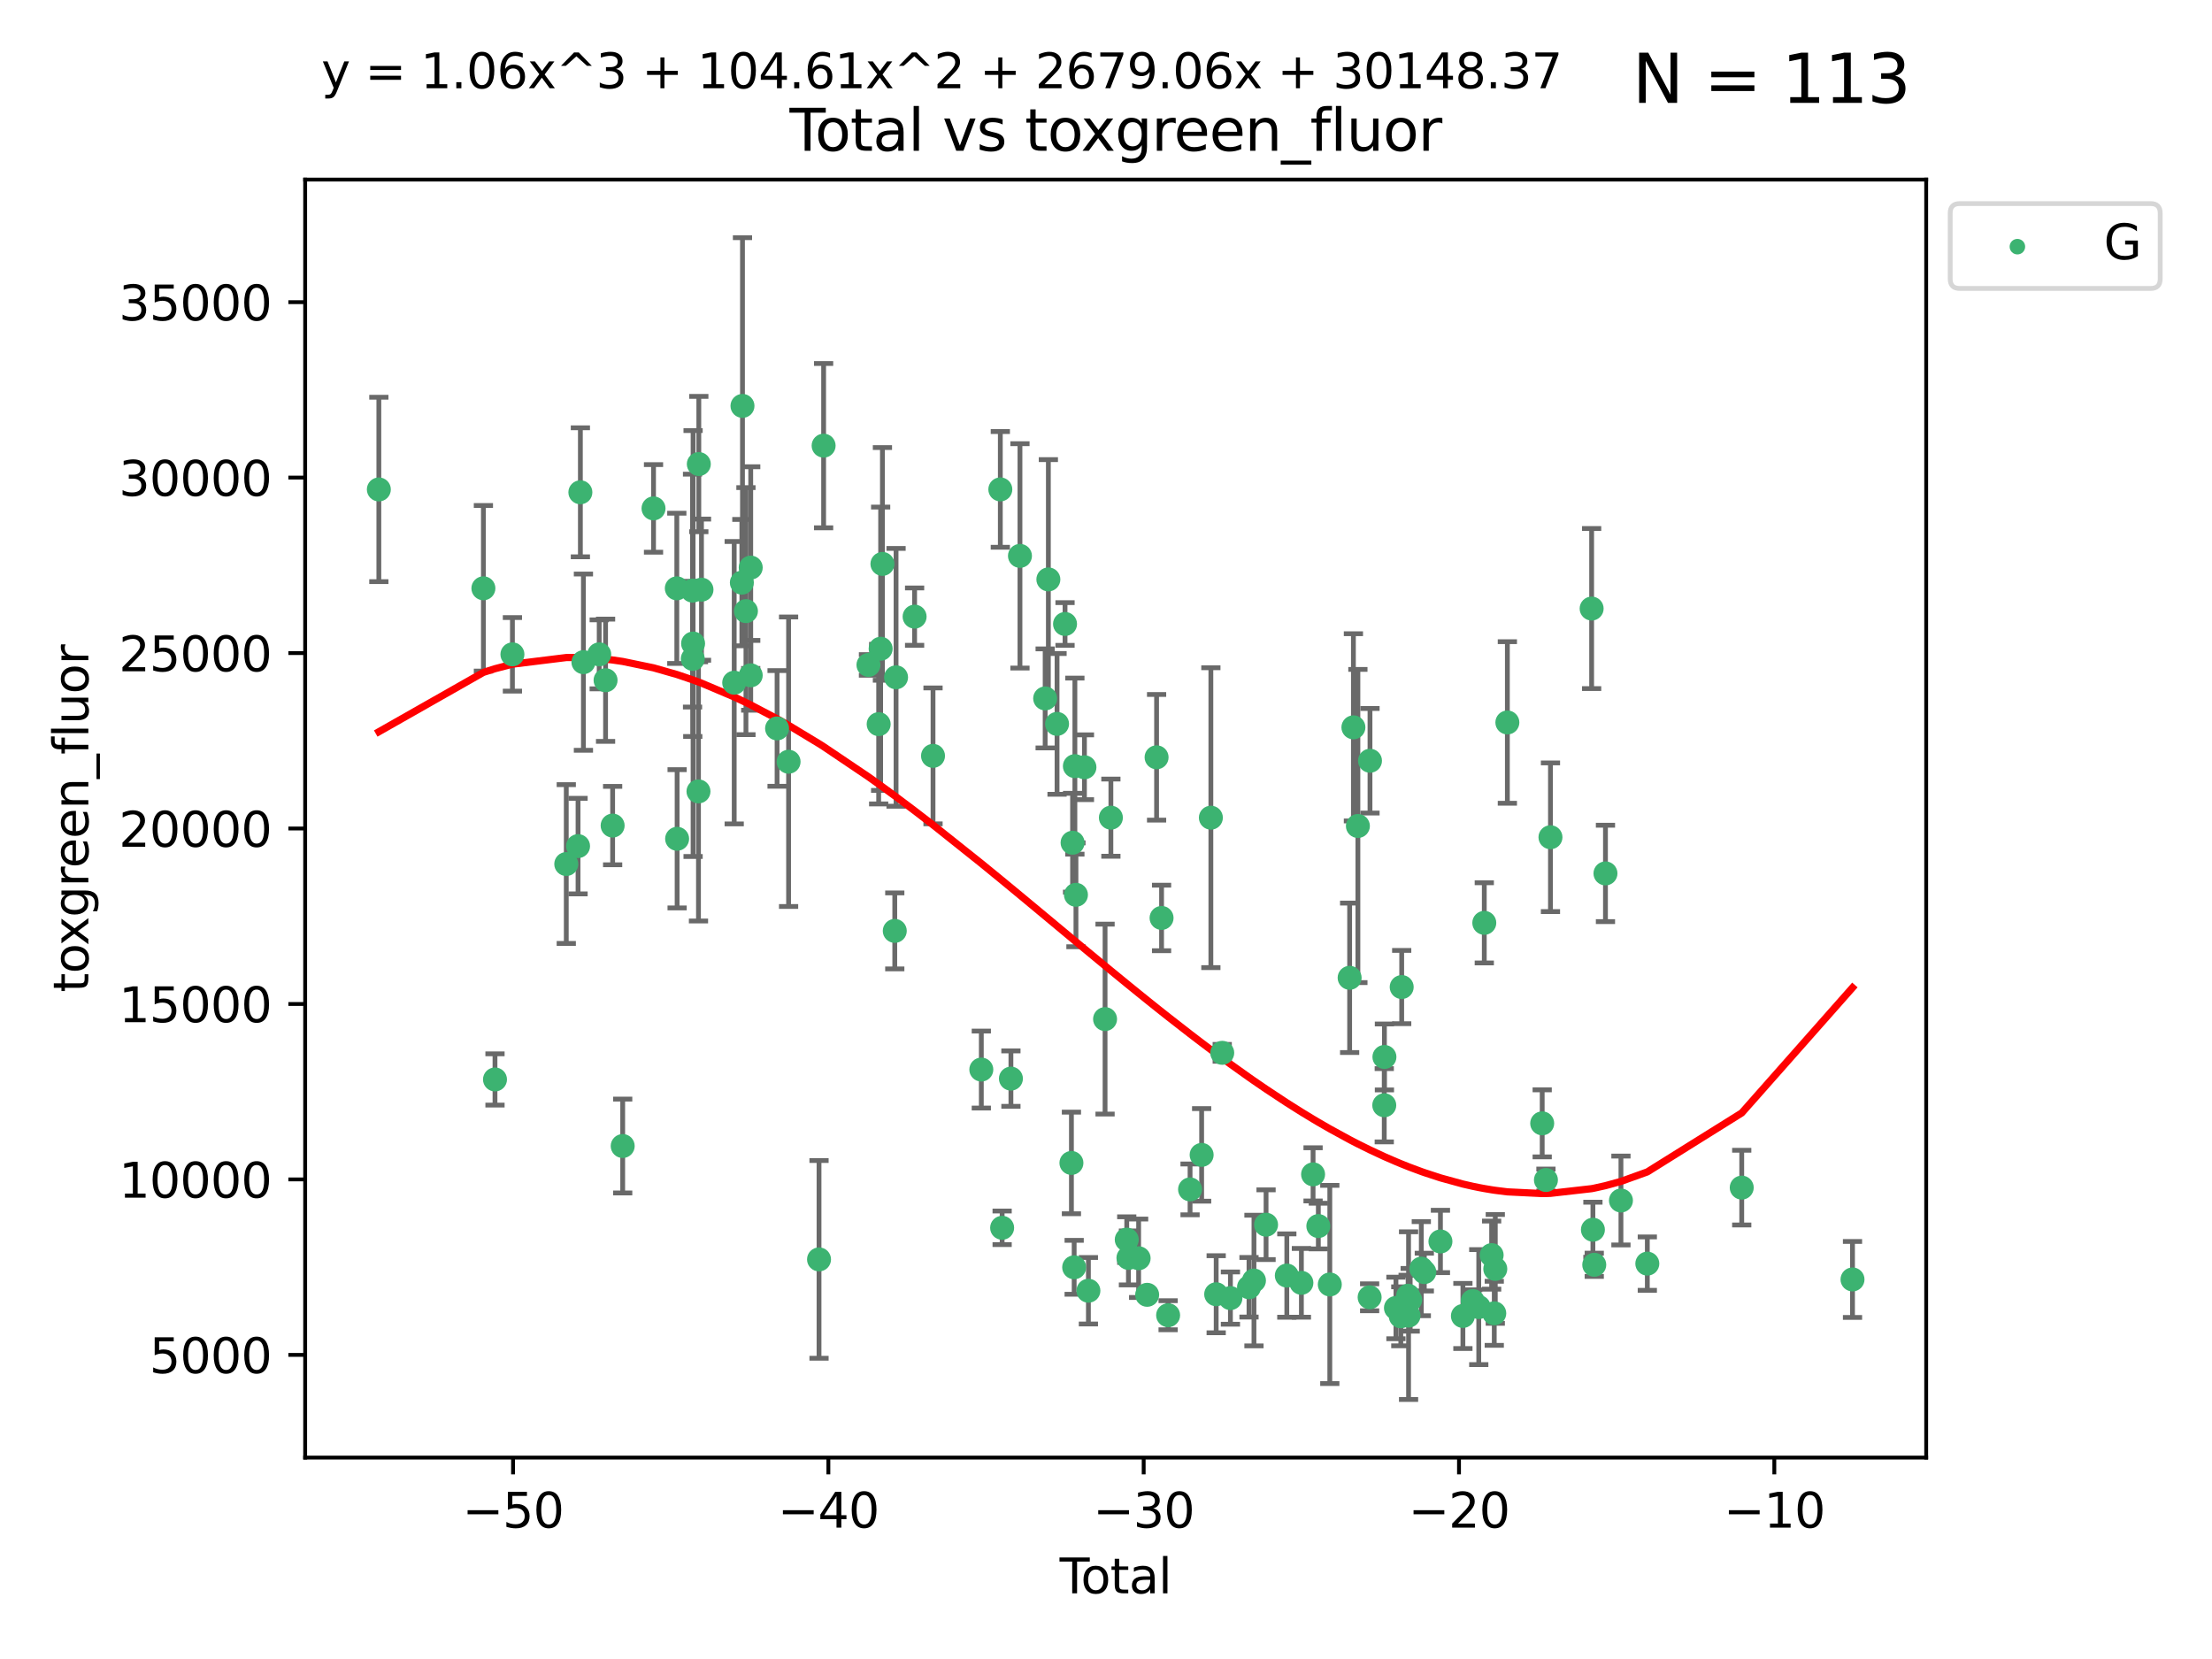 <?xml version="1.0" encoding="utf-8" standalone="no"?>
<!DOCTYPE svg PUBLIC "-//W3C//DTD SVG 1.1//EN"
  "http://www.w3.org/Graphics/SVG/1.1/DTD/svg11.dtd">
<svg xmlns:xlink="http://www.w3.org/1999/xlink" width="460.8pt" height="345.6pt" viewBox="0 0 460.8 345.6" xmlns="http://www.w3.org/2000/svg" version="1.1">
 <defs>
  <style type="text/css">*{stroke-linejoin: round; stroke-linecap: butt}</style>
 </defs>
 <g id="figure_1">
  <g id="patch_1">
   <path d="M 0 345.6 
L 460.8 345.6 
L 460.8 0 
L 0 0 
z
" style="fill: #ffffff"/>
  </g>
  <g id="axes_1">
   <g id="patch_2">
    <path d="M 63.571 303.64 
L 401.26 303.64 
L 401.26 37.411 
L 63.571 37.411 
z
" style="fill: #ffffff"/>
   </g>
   <g id="PathCollection_1">
    <defs>
     <path id="mae43689b44" d="M 0 1.118 
C 0.297 1.118 0.581 1 0.791 0.791 
C 1 0.581 1.118 0.297 1.118 0 
C 1.118 -0.297 1 -0.581 0.791 -0.791 
C 0.581 -1 0.297 -1.118 0 -1.118 
C -0.297 -1.118 -0.581 -1 -0.791 -0.791 
C -1 -0.581 -1.118 -0.297 -1.118 0 
C -1.118 0.297 -1 0.581 -0.791 0.791 
C -0.581 1 -0.297 1.118 0 1.118 
z
" style="stroke: #3cb371"/>
    </defs>
    <g clip-path="url(#pcd156f349b)">
     <use xlink:href="#mae43689b44" x="78.921" y="101.959" style="fill: #3cb371; stroke: #3cb371"/>
     <use xlink:href="#mae43689b44" x="100.702" y="122.553" style="fill: #3cb371; stroke: #3cb371"/>
     <use xlink:href="#mae43689b44" x="103.116" y="224.87" style="fill: #3cb371; stroke: #3cb371"/>
     <use xlink:href="#mae43689b44" x="106.746" y="136.313" style="fill: #3cb371; stroke: #3cb371"/>
     <use xlink:href="#mae43689b44" x="117.964" y="179.995" style="fill: #3cb371; stroke: #3cb371"/>
     <use xlink:href="#mae43689b44" x="120.418" y="176.261" style="fill: #3cb371; stroke: #3cb371"/>
     <use xlink:href="#mae43689b44" x="120.903" y="102.555" style="fill: #3cb371; stroke: #3cb371"/>
     <use xlink:href="#mae43689b44" x="121.538" y="137.942" style="fill: #3cb371; stroke: #3cb371"/>
     <use xlink:href="#mae43689b44" x="124.827" y="136.314" style="fill: #3cb371; stroke: #3cb371"/>
     <use xlink:href="#mae43689b44" x="126.151" y="141.706" style="fill: #3cb371; stroke: #3cb371"/>
     <use xlink:href="#mae43689b44" x="127.623" y="171.982" style="fill: #3cb371; stroke: #3cb371"/>
     <use xlink:href="#mae43689b44" x="129.719" y="238.738" style="fill: #3cb371; stroke: #3cb371"/>
     <use xlink:href="#mae43689b44" x="136.141" y="105.907" style="fill: #3cb371; stroke: #3cb371"/>
     <use xlink:href="#mae43689b44" x="140.992" y="122.561" style="fill: #3cb371; stroke: #3cb371"/>
     <use xlink:href="#mae43689b44" x="141.056" y="174.735" style="fill: #3cb371; stroke: #3cb371"/>
     <use xlink:href="#mae43689b44" x="144.267" y="123.037" style="fill: #3cb371; stroke: #3cb371"/>
     <use xlink:href="#mae43689b44" x="144.316" y="137.259" style="fill: #3cb371; stroke: #3cb371"/>
     <use xlink:href="#mae43689b44" x="144.383" y="134.06" style="fill: #3cb371; stroke: #3cb371"/>
     <use xlink:href="#mae43689b44" x="145.506" y="164.864" style="fill: #3cb371; stroke: #3cb371"/>
     <use xlink:href="#mae43689b44" x="145.576" y="96.671" style="fill: #3cb371; stroke: #3cb371"/>
     <use xlink:href="#mae43689b44" x="146.133" y="122.837" style="fill: #3cb371; stroke: #3cb371"/>
     <use xlink:href="#mae43689b44" x="152.949" y="142.218" style="fill: #3cb371; stroke: #3cb371"/>
     <use xlink:href="#mae43689b44" x="154.543" y="121.374" style="fill: #3cb371; stroke: #3cb371"/>
     <use xlink:href="#mae43689b44" x="154.672" y="84.558" style="fill: #3cb371; stroke: #3cb371"/>
     <use xlink:href="#mae43689b44" x="155.394" y="127.31" style="fill: #3cb371; stroke: #3cb371"/>
     <use xlink:href="#mae43689b44" x="156.39" y="118.239" style="fill: #3cb371; stroke: #3cb371"/>
     <use xlink:href="#mae43689b44" x="156.39" y="140.682" style="fill: #3cb371; stroke: #3cb371"/>
     <use xlink:href="#mae43689b44" x="161.879" y="151.743" style="fill: #3cb371; stroke: #3cb371"/>
     <use xlink:href="#mae43689b44" x="164.277" y="158.682" style="fill: #3cb371; stroke: #3cb371"/>
     <use xlink:href="#mae43689b44" x="170.618" y="262.356" style="fill: #3cb371; stroke: #3cb371"/>
     <use xlink:href="#mae43689b44" x="171.575" y="92.838" style="fill: #3cb371; stroke: #3cb371"/>
     <use xlink:href="#mae43689b44" x="180.917" y="138.516" style="fill: #3cb371; stroke: #3cb371"/>
     <use xlink:href="#mae43689b44" x="183.042" y="150.854" style="fill: #3cb371; stroke: #3cb371"/>
     <use xlink:href="#mae43689b44" x="183.455" y="135.145" style="fill: #3cb371; stroke: #3cb371"/>
     <use xlink:href="#mae43689b44" x="183.826" y="117.474" style="fill: #3cb371; stroke: #3cb371"/>
     <use xlink:href="#mae43689b44" x="186.398" y="193.923" style="fill: #3cb371; stroke: #3cb371"/>
     <use xlink:href="#mae43689b44" x="186.666" y="141.098" style="fill: #3cb371; stroke: #3cb371"/>
     <use xlink:href="#mae43689b44" x="190.529" y="128.457" style="fill: #3cb371; stroke: #3cb371"/>
     <use xlink:href="#mae43689b44" x="194.365" y="157.462" style="fill: #3cb371; stroke: #3cb371"/>
     <use xlink:href="#mae43689b44" x="204.426" y="222.809" style="fill: #3cb371; stroke: #3cb371"/>
     <use xlink:href="#mae43689b44" x="208.386" y="101.951" style="fill: #3cb371; stroke: #3cb371"/>
     <use xlink:href="#mae43689b44" x="208.763" y="255.773" style="fill: #3cb371; stroke: #3cb371"/>
     <use xlink:href="#mae43689b44" x="210.593" y="224.694" style="fill: #3cb371; stroke: #3cb371"/>
     <use xlink:href="#mae43689b44" x="212.477" y="115.801" style="fill: #3cb371; stroke: #3cb371"/>
     <use xlink:href="#mae43689b44" x="217.726" y="145.494" style="fill: #3cb371; stroke: #3cb371"/>
     <use xlink:href="#mae43689b44" x="218.394" y="120.702" style="fill: #3cb371; stroke: #3cb371"/>
     <use xlink:href="#mae43689b44" x="220.203" y="150.8" style="fill: #3cb371; stroke: #3cb371"/>
     <use xlink:href="#mae43689b44" x="221.866" y="129.986" style="fill: #3cb371; stroke: #3cb371"/>
     <use xlink:href="#mae43689b44" x="223.197" y="242.261" style="fill: #3cb371; stroke: #3cb371"/>
     <use xlink:href="#mae43689b44" x="223.438" y="175.553" style="fill: #3cb371; stroke: #3cb371"/>
     <use xlink:href="#mae43689b44" x="223.769" y="264.001" style="fill: #3cb371; stroke: #3cb371"/>
     <use xlink:href="#mae43689b44" x="223.918" y="159.599" style="fill: #3cb371; stroke: #3cb371"/>
     <use xlink:href="#mae43689b44" x="224.14" y="186.405" style="fill: #3cb371; stroke: #3cb371"/>
     <use xlink:href="#mae43689b44" x="225.909" y="159.836" style="fill: #3cb371; stroke: #3cb371"/>
     <use xlink:href="#mae43689b44" x="226.734" y="268.883" style="fill: #3cb371; stroke: #3cb371"/>
     <use xlink:href="#mae43689b44" x="230.205" y="212.294" style="fill: #3cb371; stroke: #3cb371"/>
     <use xlink:href="#mae43689b44" x="231.418" y="170.334" style="fill: #3cb371; stroke: #3cb371"/>
     <use xlink:href="#mae43689b44" x="234.722" y="258.235" style="fill: #3cb371; stroke: #3cb371"/>
     <use xlink:href="#mae43689b44" x="235.074" y="262.047" style="fill: #3cb371; stroke: #3cb371"/>
     <use xlink:href="#mae43689b44" x="237.198" y="262.117" style="fill: #3cb371; stroke: #3cb371"/>
     <use xlink:href="#mae43689b44" x="238.975" y="269.733" style="fill: #3cb371; stroke: #3cb371"/>
     <use xlink:href="#mae43689b44" x="240.938" y="157.761" style="fill: #3cb371; stroke: #3cb371"/>
     <use xlink:href="#mae43689b44" x="241.976" y="191.224" style="fill: #3cb371; stroke: #3cb371"/>
     <use xlink:href="#mae43689b44" x="243.341" y="273.987" style="fill: #3cb371; stroke: #3cb371"/>
     <use xlink:href="#mae43689b44" x="247.912" y="247.772" style="fill: #3cb371; stroke: #3cb371"/>
     <use xlink:href="#mae43689b44" x="250.323" y="240.585" style="fill: #3cb371; stroke: #3cb371"/>
     <use xlink:href="#mae43689b44" x="252.247" y="170.338" style="fill: #3cb371; stroke: #3cb371"/>
     <use xlink:href="#mae43689b44" x="253.353" y="269.615" style="fill: #3cb371; stroke: #3cb371"/>
     <use xlink:href="#mae43689b44" x="254.613" y="219.323" style="fill: #3cb371; stroke: #3cb371"/>
     <use xlink:href="#mae43689b44" x="256.32" y="270.418" style="fill: #3cb371; stroke: #3cb371"/>
     <use xlink:href="#mae43689b44" x="260.189" y="268.161" style="fill: #3cb371; stroke: #3cb371"/>
     <use xlink:href="#mae43689b44" x="261.224" y="266.762" style="fill: #3cb371; stroke: #3cb371"/>
     <use xlink:href="#mae43689b44" x="263.744" y="255.131" style="fill: #3cb371; stroke: #3cb371"/>
     <use xlink:href="#mae43689b44" x="268.068" y="265.724" style="fill: #3cb371; stroke: #3cb371"/>
     <use xlink:href="#mae43689b44" x="271.105" y="267.238" style="fill: #3cb371; stroke: #3cb371"/>
     <use xlink:href="#mae43689b44" x="273.538" y="244.639" style="fill: #3cb371; stroke: #3cb371"/>
     <use xlink:href="#mae43689b44" x="274.633" y="255.411" style="fill: #3cb371; stroke: #3cb371"/>
     <use xlink:href="#mae43689b44" x="277.023" y="267.579" style="fill: #3cb371; stroke: #3cb371"/>
     <use xlink:href="#mae43689b44" x="281.154" y="203.694" style="fill: #3cb371; stroke: #3cb371"/>
     <use xlink:href="#mae43689b44" x="281.94" y="151.519" style="fill: #3cb371; stroke: #3cb371"/>
     <use xlink:href="#mae43689b44" x="282.874" y="172.069" style="fill: #3cb371; stroke: #3cb371"/>
     <use xlink:href="#mae43689b44" x="285.319" y="270.251" style="fill: #3cb371; stroke: #3cb371"/>
     <use xlink:href="#mae43689b44" x="285.394" y="158.479" style="fill: #3cb371; stroke: #3cb371"/>
     <use xlink:href="#mae43689b44" x="288.366" y="230.246" style="fill: #3cb371; stroke: #3cb371"/>
     <use xlink:href="#mae43689b44" x="288.401" y="220.183" style="fill: #3cb371; stroke: #3cb371"/>
     <use xlink:href="#mae43689b44" x="290.801" y="272.47" style="fill: #3cb371; stroke: #3cb371"/>
     <use xlink:href="#mae43689b44" x="291.814" y="274.213" style="fill: #3cb371; stroke: #3cb371"/>
     <use xlink:href="#mae43689b44" x="291.999" y="205.619" style="fill: #3cb371; stroke: #3cb371"/>
     <use xlink:href="#mae43689b44" x="293.339" y="269.928" style="fill: #3cb371; stroke: #3cb371"/>
     <use xlink:href="#mae43689b44" x="293.428" y="274.071" style="fill: #3cb371; stroke: #3cb371"/>
     <use xlink:href="#mae43689b44" x="293.767" y="270.773" style="fill: #3cb371; stroke: #3cb371"/>
     <use xlink:href="#mae43689b44" x="296.085" y="264.286" style="fill: #3cb371; stroke: #3cb371"/>
     <use xlink:href="#mae43689b44" x="296.711" y="265.001" style="fill: #3cb371; stroke: #3cb371"/>
     <use xlink:href="#mae43689b44" x="300.069" y="258.62" style="fill: #3cb371; stroke: #3cb371"/>
     <use xlink:href="#mae43689b44" x="304.749" y="274.14" style="fill: #3cb371; stroke: #3cb371"/>
     <use xlink:href="#mae43689b44" x="306.796" y="271.027" style="fill: #3cb371; stroke: #3cb371"/>
     <use xlink:href="#mae43689b44" x="308.053" y="272.292" style="fill: #3cb371; stroke: #3cb371"/>
     <use xlink:href="#mae43689b44" x="309.205" y="192.247" style="fill: #3cb371; stroke: #3cb371"/>
     <use xlink:href="#mae43689b44" x="310.737" y="261.462" style="fill: #3cb371; stroke: #3cb371"/>
     <use xlink:href="#mae43689b44" x="311.283" y="273.587" style="fill: #3cb371; stroke: #3cb371"/>
     <use xlink:href="#mae43689b44" x="311.495" y="264.342" style="fill: #3cb371; stroke: #3cb371"/>
     <use xlink:href="#mae43689b44" x="314.012" y="150.503" style="fill: #3cb371; stroke: #3cb371"/>
     <use xlink:href="#mae43689b44" x="321.268" y="234.013" style="fill: #3cb371; stroke: #3cb371"/>
     <use xlink:href="#mae43689b44" x="322.047" y="245.816" style="fill: #3cb371; stroke: #3cb371"/>
     <use xlink:href="#mae43689b44" x="322.991" y="174.413" style="fill: #3cb371; stroke: #3cb371"/>
     <use xlink:href="#mae43689b44" x="331.567" y="126.775" style="fill: #3cb371; stroke: #3cb371"/>
     <use xlink:href="#mae43689b44" x="331.833" y="256.171" style="fill: #3cb371; stroke: #3cb371"/>
     <use xlink:href="#mae43689b44" x="332.113" y="263.479" style="fill: #3cb371; stroke: #3cb371"/>
     <use xlink:href="#mae43689b44" x="334.448" y="181.948" style="fill: #3cb371; stroke: #3cb371"/>
     <use xlink:href="#mae43689b44" x="337.672" y="250.089" style="fill: #3cb371; stroke: #3cb371"/>
     <use xlink:href="#mae43689b44" x="343.167" y="263.237" style="fill: #3cb371; stroke: #3cb371"/>
     <use xlink:href="#mae43689b44" x="362.835" y="247.402" style="fill: #3cb371; stroke: #3cb371"/>
     <use xlink:href="#mae43689b44" x="385.911" y="266.531" style="fill: #3cb371; stroke: #3cb371"/>
    </g>
   </g>
   <g id="matplotlib.axis_1">
    <g id="xtick_1">
     <g id="line2d_1">
      <defs>
       <path id="m0af1a535f6" d="M 0 0 
L 0 3.5 
" style="stroke: #000000; stroke-width: 0.8"/>
      </defs>
      <g>
       <use xlink:href="#m0af1a535f6" x="106.876" y="303.64" style="stroke: #000000; stroke-width: 0.8"/>
      </g>
     </g>
     <g id="text_1">
      <!-- −50 -->
      <g transform="translate(96.323 318.238)scale(0.1 -0.1)">
       <defs>
        <path id="DejaVuSans-2212" d="M 678 2272 
L 4684 2272 
L 4684 1741 
L 678 1741 
L 678 2272 
z
" transform="scale(0.016)"/>
        <path id="DejaVuSans-35" d="M 691 4666 
L 3169 4666 
L 3169 4134 
L 1269 4134 
L 1269 2991 
Q 1406 3038 1543 3061 
Q 1681 3084 1819 3084 
Q 2600 3084 3056 2656 
Q 3513 2228 3513 1497 
Q 3513 744 3044 326 
Q 2575 -91 1722 -91 
Q 1428 -91 1123 -41 
Q 819 9 494 109 
L 494 744 
Q 775 591 1075 516 
Q 1375 441 1709 441 
Q 2250 441 2565 725 
Q 2881 1009 2881 1497 
Q 2881 1984 2565 2268 
Q 2250 2553 1709 2553 
Q 1456 2553 1204 2497 
Q 953 2441 691 2322 
L 691 4666 
z
" transform="scale(0.016)"/>
        <path id="DejaVuSans-30" d="M 2034 4250 
Q 1547 4250 1301 3770 
Q 1056 3291 1056 2328 
Q 1056 1369 1301 889 
Q 1547 409 2034 409 
Q 2525 409 2770 889 
Q 3016 1369 3016 2328 
Q 3016 3291 2770 3770 
Q 2525 4250 2034 4250 
z
M 2034 4750 
Q 2819 4750 3233 4129 
Q 3647 3509 3647 2328 
Q 3647 1150 3233 529 
Q 2819 -91 2034 -91 
Q 1250 -91 836 529 
Q 422 1150 422 2328 
Q 422 3509 836 4129 
Q 1250 4750 2034 4750 
z
" transform="scale(0.016)"/>
       </defs>
       <use xlink:href="#DejaVuSans-2212"/>
       <use xlink:href="#DejaVuSans-35" x="83.789"/>
       <use xlink:href="#DejaVuSans-30" x="147.412"/>
      </g>
     </g>
    </g>
    <g id="xtick_2">
     <g id="line2d_2">
      <g>
       <use xlink:href="#m0af1a535f6" x="172.563" y="303.64" style="stroke: #000000; stroke-width: 0.8"/>
      </g>
     </g>
     <g id="text_2">
      <!-- −40 -->
      <g transform="translate(162.01 318.238)scale(0.1 -0.1)">
       <defs>
        <path id="DejaVuSans-34" d="M 2419 4116 
L 825 1625 
L 2419 1625 
L 2419 4116 
z
M 2253 4666 
L 3047 4666 
L 3047 1625 
L 3713 1625 
L 3713 1100 
L 3047 1100 
L 3047 0 
L 2419 0 
L 2419 1100 
L 313 1100 
L 313 1709 
L 2253 4666 
z
" transform="scale(0.016)"/>
       </defs>
       <use xlink:href="#DejaVuSans-2212"/>
       <use xlink:href="#DejaVuSans-34" x="83.789"/>
       <use xlink:href="#DejaVuSans-30" x="147.412"/>
      </g>
     </g>
    </g>
    <g id="xtick_3">
     <g id="line2d_3">
      <g>
       <use xlink:href="#m0af1a535f6" x="238.249" y="303.64" style="stroke: #000000; stroke-width: 0.8"/>
      </g>
     </g>
     <g id="text_3">
      <!-- −30 -->
      <g transform="translate(227.697 318.238)scale(0.1 -0.1)">
       <defs>
        <path id="DejaVuSans-33" d="M 2597 2516 
Q 3050 2419 3304 2112 
Q 3559 1806 3559 1356 
Q 3559 666 3084 287 
Q 2609 -91 1734 -91 
Q 1441 -91 1130 -33 
Q 819 25 488 141 
L 488 750 
Q 750 597 1062 519 
Q 1375 441 1716 441 
Q 2309 441 2620 675 
Q 2931 909 2931 1356 
Q 2931 1769 2642 2001 
Q 2353 2234 1838 2234 
L 1294 2234 
L 1294 2753 
L 1863 2753 
Q 2328 2753 2575 2939 
Q 2822 3125 2822 3475 
Q 2822 3834 2567 4026 
Q 2313 4219 1838 4219 
Q 1578 4219 1281 4162 
Q 984 4106 628 3988 
L 628 4550 
Q 988 4650 1302 4700 
Q 1616 4750 1894 4750 
Q 2613 4750 3031 4423 
Q 3450 4097 3450 3541 
Q 3450 3153 3228 2886 
Q 3006 2619 2597 2516 
z
" transform="scale(0.016)"/>
       </defs>
       <use xlink:href="#DejaVuSans-2212"/>
       <use xlink:href="#DejaVuSans-33" x="83.789"/>
       <use xlink:href="#DejaVuSans-30" x="147.412"/>
      </g>
     </g>
    </g>
    <g id="xtick_4">
     <g id="line2d_4">
      <g>
       <use xlink:href="#m0af1a535f6" x="303.936" y="303.64" style="stroke: #000000; stroke-width: 0.8"/>
      </g>
     </g>
     <g id="text_4">
      <!-- −20 -->
      <g transform="translate(293.384 318.238)scale(0.1 -0.1)">
       <defs>
        <path id="DejaVuSans-32" d="M 1228 531 
L 3431 531 
L 3431 0 
L 469 0 
L 469 531 
Q 828 903 1448 1529 
Q 2069 2156 2228 2338 
Q 2531 2678 2651 2914 
Q 2772 3150 2772 3378 
Q 2772 3750 2511 3984 
Q 2250 4219 1831 4219 
Q 1534 4219 1204 4116 
Q 875 4013 500 3803 
L 500 4441 
Q 881 4594 1212 4672 
Q 1544 4750 1819 4750 
Q 2544 4750 2975 4387 
Q 3406 4025 3406 3419 
Q 3406 3131 3298 2873 
Q 3191 2616 2906 2266 
Q 2828 2175 2409 1742 
Q 1991 1309 1228 531 
z
" transform="scale(0.016)"/>
       </defs>
       <use xlink:href="#DejaVuSans-2212"/>
       <use xlink:href="#DejaVuSans-32" x="83.789"/>
       <use xlink:href="#DejaVuSans-30" x="147.412"/>
      </g>
     </g>
    </g>
    <g id="xtick_5">
     <g id="line2d_5">
      <g>
       <use xlink:href="#m0af1a535f6" x="369.623" y="303.64" style="stroke: #000000; stroke-width: 0.8"/>
      </g>
     </g>
     <g id="text_5">
      <!-- −10 -->
      <g transform="translate(359.071 318.238)scale(0.1 -0.1)">
       <defs>
        <path id="DejaVuSans-31" d="M 794 531 
L 1825 531 
L 1825 4091 
L 703 3866 
L 703 4441 
L 1819 4666 
L 2450 4666 
L 2450 531 
L 3481 531 
L 3481 0 
L 794 0 
L 794 531 
z
" transform="scale(0.016)"/>
       </defs>
       <use xlink:href="#DejaVuSans-2212"/>
       <use xlink:href="#DejaVuSans-31" x="83.789"/>
       <use xlink:href="#DejaVuSans-30" x="147.412"/>
      </g>
     </g>
    </g>
    <g id="text_6">
     <!-- Total -->
     <g transform="translate(220.739 331.917)scale(0.1 -0.1)">
      <defs>
       <path id="DejaVuSans-54" d="M -19 4666 
L 3928 4666 
L 3928 4134 
L 2272 4134 
L 2272 0 
L 1638 0 
L 1638 4134 
L -19 4134 
L -19 4666 
z
" transform="scale(0.016)"/>
       <path id="DejaVuSans-6f" d="M 1959 3097 
Q 1497 3097 1228 2736 
Q 959 2375 959 1747 
Q 959 1119 1226 758 
Q 1494 397 1959 397 
Q 2419 397 2687 759 
Q 2956 1122 2956 1747 
Q 2956 2369 2687 2733 
Q 2419 3097 1959 3097 
z
M 1959 3584 
Q 2709 3584 3137 3096 
Q 3566 2609 3566 1747 
Q 3566 888 3137 398 
Q 2709 -91 1959 -91 
Q 1206 -91 779 398 
Q 353 888 353 1747 
Q 353 2609 779 3096 
Q 1206 3584 1959 3584 
z
" transform="scale(0.016)"/>
       <path id="DejaVuSans-74" d="M 1172 4494 
L 1172 3500 
L 2356 3500 
L 2356 3053 
L 1172 3053 
L 1172 1153 
Q 1172 725 1289 603 
Q 1406 481 1766 481 
L 2356 481 
L 2356 0 
L 1766 0 
Q 1100 0 847 248 
Q 594 497 594 1153 
L 594 3053 
L 172 3053 
L 172 3500 
L 594 3500 
L 594 4494 
L 1172 4494 
z
" transform="scale(0.016)"/>
       <path id="DejaVuSans-61" d="M 2194 1759 
Q 1497 1759 1228 1600 
Q 959 1441 959 1056 
Q 959 750 1161 570 
Q 1363 391 1709 391 
Q 2188 391 2477 730 
Q 2766 1069 2766 1631 
L 2766 1759 
L 2194 1759 
z
M 3341 1997 
L 3341 0 
L 2766 0 
L 2766 531 
Q 2569 213 2275 61 
Q 1981 -91 1556 -91 
Q 1019 -91 701 211 
Q 384 513 384 1019 
Q 384 1609 779 1909 
Q 1175 2209 1959 2209 
L 2766 2209 
L 2766 2266 
Q 2766 2663 2505 2880 
Q 2244 3097 1772 3097 
Q 1472 3097 1187 3025 
Q 903 2953 641 2809 
L 641 3341 
Q 956 3463 1253 3523 
Q 1550 3584 1831 3584 
Q 2591 3584 2966 3190 
Q 3341 2797 3341 1997 
z
" transform="scale(0.016)"/>
       <path id="DejaVuSans-6c" d="M 603 4863 
L 1178 4863 
L 1178 0 
L 603 0 
L 603 4863 
z
" transform="scale(0.016)"/>
      </defs>
      <use xlink:href="#DejaVuSans-54"/>
      <use xlink:href="#DejaVuSans-6f" x="44.084"/>
      <use xlink:href="#DejaVuSans-74" x="105.266"/>
      <use xlink:href="#DejaVuSans-61" x="144.475"/>
      <use xlink:href="#DejaVuSans-6c" x="205.754"/>
     </g>
    </g>
   </g>
   <g id="matplotlib.axis_2">
    <g id="ytick_1">
     <g id="line2d_6">
      <defs>
       <path id="m019ee8e2b1" d="M 0 0 
L -3.5 0 
" style="stroke: #000000; stroke-width: 0.8"/>
      </defs>
      <g>
       <use xlink:href="#m019ee8e2b1" x="63.571" y="282.244" style="stroke: #000000; stroke-width: 0.8"/>
      </g>
     </g>
     <g id="text_7">
      <!-- 5000 -->
      <g transform="translate(31.121 286.043)scale(0.1 -0.1)">
       <use xlink:href="#DejaVuSans-35"/>
       <use xlink:href="#DejaVuSans-30" x="63.623"/>
       <use xlink:href="#DejaVuSans-30" x="127.246"/>
       <use xlink:href="#DejaVuSans-30" x="190.869"/>
      </g>
     </g>
    </g>
    <g id="ytick_2">
     <g id="line2d_7">
      <g>
       <use xlink:href="#m019ee8e2b1" x="63.571" y="245.694" style="stroke: #000000; stroke-width: 0.8"/>
      </g>
     </g>
     <g id="text_8">
      <!-- 10000 -->
      <g transform="translate(24.759 249.493)scale(0.1 -0.1)">
       <use xlink:href="#DejaVuSans-31"/>
       <use xlink:href="#DejaVuSans-30" x="63.623"/>
       <use xlink:href="#DejaVuSans-30" x="127.246"/>
       <use xlink:href="#DejaVuSans-30" x="190.869"/>
       <use xlink:href="#DejaVuSans-30" x="254.492"/>
      </g>
     </g>
    </g>
    <g id="ytick_3">
     <g id="line2d_8">
      <g>
       <use xlink:href="#m019ee8e2b1" x="63.571" y="209.143" style="stroke: #000000; stroke-width: 0.8"/>
      </g>
     </g>
     <g id="text_9">
      <!-- 15000 -->
      <g transform="translate(24.759 212.942)scale(0.1 -0.1)">
       <use xlink:href="#DejaVuSans-31"/>
       <use xlink:href="#DejaVuSans-35" x="63.623"/>
       <use xlink:href="#DejaVuSans-30" x="127.246"/>
       <use xlink:href="#DejaVuSans-30" x="190.869"/>
       <use xlink:href="#DejaVuSans-30" x="254.492"/>
      </g>
     </g>
    </g>
    <g id="ytick_4">
     <g id="line2d_9">
      <g>
       <use xlink:href="#m019ee8e2b1" x="63.571" y="172.593" style="stroke: #000000; stroke-width: 0.8"/>
      </g>
     </g>
     <g id="text_10">
      <!-- 20000 -->
      <g transform="translate(24.759 176.392)scale(0.1 -0.1)">
       <use xlink:href="#DejaVuSans-32"/>
       <use xlink:href="#DejaVuSans-30" x="63.623"/>
       <use xlink:href="#DejaVuSans-30" x="127.246"/>
       <use xlink:href="#DejaVuSans-30" x="190.869"/>
       <use xlink:href="#DejaVuSans-30" x="254.492"/>
      </g>
     </g>
    </g>
    <g id="ytick_5">
     <g id="line2d_10">
      <g>
       <use xlink:href="#m019ee8e2b1" x="63.571" y="136.043" style="stroke: #000000; stroke-width: 0.8"/>
      </g>
     </g>
     <g id="text_11">
      <!-- 25000 -->
      <g transform="translate(24.759 139.842)scale(0.1 -0.1)">
       <use xlink:href="#DejaVuSans-32"/>
       <use xlink:href="#DejaVuSans-35" x="63.623"/>
       <use xlink:href="#DejaVuSans-30" x="127.246"/>
       <use xlink:href="#DejaVuSans-30" x="190.869"/>
       <use xlink:href="#DejaVuSans-30" x="254.492"/>
      </g>
     </g>
    </g>
    <g id="ytick_6">
     <g id="line2d_11">
      <g>
       <use xlink:href="#m019ee8e2b1" x="63.571" y="99.492" style="stroke: #000000; stroke-width: 0.8"/>
      </g>
     </g>
     <g id="text_12">
      <!-- 30000 -->
      <g transform="translate(24.759 103.291)scale(0.1 -0.1)">
       <use xlink:href="#DejaVuSans-33"/>
       <use xlink:href="#DejaVuSans-30" x="63.623"/>
       <use xlink:href="#DejaVuSans-30" x="127.246"/>
       <use xlink:href="#DejaVuSans-30" x="190.869"/>
       <use xlink:href="#DejaVuSans-30" x="254.492"/>
      </g>
     </g>
    </g>
    <g id="ytick_7">
     <g id="line2d_12">
      <g>
       <use xlink:href="#m019ee8e2b1" x="63.571" y="62.942" style="stroke: #000000; stroke-width: 0.8"/>
      </g>
     </g>
     <g id="text_13">
      <!-- 35000 -->
      <g transform="translate(24.759 66.741)scale(0.1 -0.1)">
       <use xlink:href="#DejaVuSans-33"/>
       <use xlink:href="#DejaVuSans-35" x="63.623"/>
       <use xlink:href="#DejaVuSans-30" x="127.246"/>
       <use xlink:href="#DejaVuSans-30" x="190.869"/>
       <use xlink:href="#DejaVuSans-30" x="254.492"/>
      </g>
     </g>
    </g>
    <g id="text_14">
     <!-- toxgreen_fluor -->
     <g transform="translate(18.401 206.72)rotate(-90)scale(0.1 -0.1)">
      <defs>
       <path id="DejaVuSans-78" d="M 3513 3500 
L 2247 1797 
L 3578 0 
L 2900 0 
L 1881 1375 
L 863 0 
L 184 0 
L 1544 1831 
L 300 3500 
L 978 3500 
L 1906 2253 
L 2834 3500 
L 3513 3500 
z
" transform="scale(0.016)"/>
       <path id="DejaVuSans-67" d="M 2906 1791 
Q 2906 2416 2648 2759 
Q 2391 3103 1925 3103 
Q 1463 3103 1205 2759 
Q 947 2416 947 1791 
Q 947 1169 1205 825 
Q 1463 481 1925 481 
Q 2391 481 2648 825 
Q 2906 1169 2906 1791 
z
M 3481 434 
Q 3481 -459 3084 -895 
Q 2688 -1331 1869 -1331 
Q 1566 -1331 1297 -1286 
Q 1028 -1241 775 -1147 
L 775 -588 
Q 1028 -725 1275 -790 
Q 1522 -856 1778 -856 
Q 2344 -856 2625 -561 
Q 2906 -266 2906 331 
L 2906 616 
Q 2728 306 2450 153 
Q 2172 0 1784 0 
Q 1141 0 747 490 
Q 353 981 353 1791 
Q 353 2603 747 3093 
Q 1141 3584 1784 3584 
Q 2172 3584 2450 3431 
Q 2728 3278 2906 2969 
L 2906 3500 
L 3481 3500 
L 3481 434 
z
" transform="scale(0.016)"/>
       <path id="DejaVuSans-72" d="M 2631 2963 
Q 2534 3019 2420 3045 
Q 2306 3072 2169 3072 
Q 1681 3072 1420 2755 
Q 1159 2438 1159 1844 
L 1159 0 
L 581 0 
L 581 3500 
L 1159 3500 
L 1159 2956 
Q 1341 3275 1631 3429 
Q 1922 3584 2338 3584 
Q 2397 3584 2469 3576 
Q 2541 3569 2628 3553 
L 2631 2963 
z
" transform="scale(0.016)"/>
       <path id="DejaVuSans-65" d="M 3597 1894 
L 3597 1613 
L 953 1613 
Q 991 1019 1311 708 
Q 1631 397 2203 397 
Q 2534 397 2845 478 
Q 3156 559 3463 722 
L 3463 178 
Q 3153 47 2828 -22 
Q 2503 -91 2169 -91 
Q 1331 -91 842 396 
Q 353 884 353 1716 
Q 353 2575 817 3079 
Q 1281 3584 2069 3584 
Q 2775 3584 3186 3129 
Q 3597 2675 3597 1894 
z
M 3022 2063 
Q 3016 2534 2758 2815 
Q 2500 3097 2075 3097 
Q 1594 3097 1305 2825 
Q 1016 2553 972 2059 
L 3022 2063 
z
" transform="scale(0.016)"/>
       <path id="DejaVuSans-6e" d="M 3513 2113 
L 3513 0 
L 2938 0 
L 2938 2094 
Q 2938 2591 2744 2837 
Q 2550 3084 2163 3084 
Q 1697 3084 1428 2787 
Q 1159 2491 1159 1978 
L 1159 0 
L 581 0 
L 581 3500 
L 1159 3500 
L 1159 2956 
Q 1366 3272 1645 3428 
Q 1925 3584 2291 3584 
Q 2894 3584 3203 3211 
Q 3513 2838 3513 2113 
z
" transform="scale(0.016)"/>
       <path id="DejaVuSans-5f" d="M 3263 -1063 
L 3263 -1509 
L -63 -1509 
L -63 -1063 
L 3263 -1063 
z
" transform="scale(0.016)"/>
       <path id="DejaVuSans-66" d="M 2375 4863 
L 2375 4384 
L 1825 4384 
Q 1516 4384 1395 4259 
Q 1275 4134 1275 3809 
L 1275 3500 
L 2222 3500 
L 2222 3053 
L 1275 3053 
L 1275 0 
L 697 0 
L 697 3053 
L 147 3053 
L 147 3500 
L 697 3500 
L 697 3744 
Q 697 4328 969 4595 
Q 1241 4863 1831 4863 
L 2375 4863 
z
" transform="scale(0.016)"/>
       <path id="DejaVuSans-75" d="M 544 1381 
L 544 3500 
L 1119 3500 
L 1119 1403 
Q 1119 906 1312 657 
Q 1506 409 1894 409 
Q 2359 409 2629 706 
Q 2900 1003 2900 1516 
L 2900 3500 
L 3475 3500 
L 3475 0 
L 2900 0 
L 2900 538 
Q 2691 219 2414 64 
Q 2138 -91 1772 -91 
Q 1169 -91 856 284 
Q 544 659 544 1381 
z
M 1991 3584 
L 1991 3584 
z
" transform="scale(0.016)"/>
      </defs>
      <use xlink:href="#DejaVuSans-74"/>
      <use xlink:href="#DejaVuSans-6f" x="39.209"/>
      <use xlink:href="#DejaVuSans-78" x="97.266"/>
      <use xlink:href="#DejaVuSans-67" x="156.445"/>
      <use xlink:href="#DejaVuSans-72" x="219.922"/>
      <use xlink:href="#DejaVuSans-65" x="258.785"/>
      <use xlink:href="#DejaVuSans-65" x="320.309"/>
      <use xlink:href="#DejaVuSans-6e" x="381.832"/>
      <use xlink:href="#DejaVuSans-5f" x="445.211"/>
      <use xlink:href="#DejaVuSans-66" x="495.211"/>
      <use xlink:href="#DejaVuSans-6c" x="530.416"/>
      <use xlink:href="#DejaVuSans-75" x="558.199"/>
      <use xlink:href="#DejaVuSans-6f" x="621.578"/>
      <use xlink:href="#DejaVuSans-72" x="682.76"/>
     </g>
    </g>
   </g>
   <g id="LineCollection_1">
    <path d="M 78.921 121.164 
L 78.921 82.754 
" clip-path="url(#pcd156f349b)" style="fill: none; stroke: #696969"/>
    <path d="M 100.702 139.8 
L 100.702 105.307 
" clip-path="url(#pcd156f349b)" style="fill: none; stroke: #696969"/>
    <path d="M 103.116 230.212 
L 103.116 219.529 
" clip-path="url(#pcd156f349b)" style="fill: none; stroke: #696969"/>
    <path d="M 106.746 143.976 
L 106.746 128.649 
" clip-path="url(#pcd156f349b)" style="fill: none; stroke: #696969"/>
    <path d="M 117.964 196.534 
L 117.964 163.456 
" clip-path="url(#pcd156f349b)" style="fill: none; stroke: #696969"/>
    <path d="M 120.418 186.214 
L 120.418 166.308 
" clip-path="url(#pcd156f349b)" style="fill: none; stroke: #696969"/>
    <path d="M 120.903 115.993 
L 120.903 89.117 
" clip-path="url(#pcd156f349b)" style="fill: none; stroke: #696969"/>
    <path d="M 121.538 156.3 
L 121.538 119.584 
" clip-path="url(#pcd156f349b)" style="fill: none; stroke: #696969"/>
    <path d="M 124.827 143.501 
L 124.827 129.128 
" clip-path="url(#pcd156f349b)" style="fill: none; stroke: #696969"/>
    <path d="M 126.151 154.438 
L 126.151 128.973 
" clip-path="url(#pcd156f349b)" style="fill: none; stroke: #696969"/>
    <path d="M 127.623 180.151 
L 127.623 163.814 
" clip-path="url(#pcd156f349b)" style="fill: none; stroke: #696969"/>
    <path d="M 129.719 248.514 
L 129.719 228.962 
" clip-path="url(#pcd156f349b)" style="fill: none; stroke: #696969"/>
    <path d="M 136.141 115.031 
L 136.141 96.784 
" clip-path="url(#pcd156f349b)" style="fill: none; stroke: #696969"/>
    <path d="M 140.992 138.209 
L 140.992 106.913 
" clip-path="url(#pcd156f349b)" style="fill: none; stroke: #696969"/>
    <path d="M 141.056 189.137 
L 141.056 160.334 
" clip-path="url(#pcd156f349b)" style="fill: none; stroke: #696969"/>
    <path d="M 144.267 147.294 
L 144.267 98.78 
" clip-path="url(#pcd156f349b)" style="fill: none; stroke: #696969"/>
    <path d="M 144.316 153.425 
L 144.316 121.093 
" clip-path="url(#pcd156f349b)" style="fill: none; stroke: #696969"/>
    <path d="M 144.383 178.42 
L 144.383 89.699 
" clip-path="url(#pcd156f349b)" style="fill: none; stroke: #696969"/>
    <path d="M 145.506 191.86 
L 145.506 137.869 
" clip-path="url(#pcd156f349b)" style="fill: none; stroke: #696969"/>
    <path d="M 145.576 110.765 
L 145.576 82.577 
" clip-path="url(#pcd156f349b)" style="fill: none; stroke: #696969"/>
    <path d="M 146.133 137.54 
L 146.133 108.134 
" clip-path="url(#pcd156f349b)" style="fill: none; stroke: #696969"/>
    <path d="M 152.949 171.632 
L 152.949 112.804 
" clip-path="url(#pcd156f349b)" style="fill: none; stroke: #696969"/>
    <path d="M 154.543 134.539 
L 154.543 108.209 
" clip-path="url(#pcd156f349b)" style="fill: none; stroke: #696969"/>
    <path d="M 154.672 119.604 
L 154.672 49.513 
" clip-path="url(#pcd156f349b)" style="fill: none; stroke: #696969"/>
    <path d="M 155.394 153.04 
L 155.394 101.58 
" clip-path="url(#pcd156f349b)" style="fill: none; stroke: #696969"/>
    <path d="M 156.39 139.241 
L 156.39 97.237 
" clip-path="url(#pcd156f349b)" style="fill: none; stroke: #696969"/>
    <path d="M 156.39 147.954 
L 156.39 133.41 
" clip-path="url(#pcd156f349b)" style="fill: none; stroke: #696969"/>
    <path d="M 161.879 163.789 
L 161.879 139.697 
" clip-path="url(#pcd156f349b)" style="fill: none; stroke: #696969"/>
    <path d="M 164.277 188.839 
L 164.277 128.525 
" clip-path="url(#pcd156f349b)" style="fill: none; stroke: #696969"/>
    <path d="M 170.618 282.951 
L 170.618 241.762 
" clip-path="url(#pcd156f349b)" style="fill: none; stroke: #696969"/>
    <path d="M 171.575 109.955 
L 171.575 75.721 
" clip-path="url(#pcd156f349b)" style="fill: none; stroke: #696969"/>
    <path d="M 180.917 140.67 
L 180.917 136.363 
" clip-path="url(#pcd156f349b)" style="fill: none; stroke: #696969"/>
    <path d="M 183.042 167.473 
L 183.042 134.235 
" clip-path="url(#pcd156f349b)" style="fill: none; stroke: #696969"/>
    <path d="M 183.455 164.659 
L 183.455 105.632 
" clip-path="url(#pcd156f349b)" style="fill: none; stroke: #696969"/>
    <path d="M 183.826 141.714 
L 183.826 93.233 
" clip-path="url(#pcd156f349b)" style="fill: none; stroke: #696969"/>
    <path d="M 186.398 201.834 
L 186.398 186.011 
" clip-path="url(#pcd156f349b)" style="fill: none; stroke: #696969"/>
    <path d="M 186.666 167.952 
L 186.666 114.244 
" clip-path="url(#pcd156f349b)" style="fill: none; stroke: #696969"/>
    <path d="M 190.529 134.433 
L 190.529 122.481 
" clip-path="url(#pcd156f349b)" style="fill: none; stroke: #696969"/>
    <path d="M 194.365 171.619 
L 194.365 143.305 
" clip-path="url(#pcd156f349b)" style="fill: none; stroke: #696969"/>
    <path d="M 204.426 230.826 
L 204.426 214.791 
" clip-path="url(#pcd156f349b)" style="fill: none; stroke: #696969"/>
    <path d="M 208.386 114.005 
L 208.386 89.898 
" clip-path="url(#pcd156f349b)" style="fill: none; stroke: #696969"/>
    <path d="M 208.763 259.268 
L 208.763 252.278 
" clip-path="url(#pcd156f349b)" style="fill: none; stroke: #696969"/>
    <path d="M 210.593 230.467 
L 210.593 218.921 
" clip-path="url(#pcd156f349b)" style="fill: none; stroke: #696969"/>
    <path d="M 212.477 139.172 
L 212.477 92.43 
" clip-path="url(#pcd156f349b)" style="fill: none; stroke: #696969"/>
    <path d="M 217.726 155.809 
L 217.726 135.178 
" clip-path="url(#pcd156f349b)" style="fill: none; stroke: #696969"/>
    <path d="M 218.394 145.657 
L 218.394 95.747 
" clip-path="url(#pcd156f349b)" style="fill: none; stroke: #696969"/>
    <path d="M 220.203 165.463 
L 220.203 136.138 
" clip-path="url(#pcd156f349b)" style="fill: none; stroke: #696969"/>
    <path d="M 221.866 134.434 
L 221.866 125.538 
" clip-path="url(#pcd156f349b)" style="fill: none; stroke: #696969"/>
    <path d="M 223.197 252.844 
L 223.197 231.679 
" clip-path="url(#pcd156f349b)" style="fill: none; stroke: #696969"/>
    <path d="M 223.438 185.844 
L 223.438 165.263 
" clip-path="url(#pcd156f349b)" style="fill: none; stroke: #696969"/>
    <path d="M 223.769 269.619 
L 223.769 258.384 
" clip-path="url(#pcd156f349b)" style="fill: none; stroke: #696969"/>
    <path d="M 223.918 177.939 
L 223.918 141.259 
" clip-path="url(#pcd156f349b)" style="fill: none; stroke: #696969"/>
    <path d="M 224.14 197.224 
L 224.14 175.585 
" clip-path="url(#pcd156f349b)" style="fill: none; stroke: #696969"/>
    <path d="M 225.909 166.586 
L 225.909 153.086 
" clip-path="url(#pcd156f349b)" style="fill: none; stroke: #696969"/>
    <path d="M 226.734 275.807 
L 226.734 261.96 
" clip-path="url(#pcd156f349b)" style="fill: none; stroke: #696969"/>
    <path d="M 230.205 232.073 
L 230.205 192.514 
" clip-path="url(#pcd156f349b)" style="fill: none; stroke: #696969"/>
    <path d="M 231.418 178.373 
L 231.418 162.294 
" clip-path="url(#pcd156f349b)" style="fill: none; stroke: #696969"/>
    <path d="M 234.722 262.991 
L 234.722 253.479 
" clip-path="url(#pcd156f349b)" style="fill: none; stroke: #696969"/>
    <path d="M 235.074 267.668 
L 235.074 256.425 
" clip-path="url(#pcd156f349b)" style="fill: none; stroke: #696969"/>
    <path d="M 237.198 270.288 
L 237.198 253.946 
" clip-path="url(#pcd156f349b)" style="fill: none; stroke: #696969"/>
    <path d="M 238.975 270.642 
L 238.975 268.823 
" clip-path="url(#pcd156f349b)" style="fill: none; stroke: #696969"/>
    <path d="M 240.938 170.847 
L 240.938 144.674 
" clip-path="url(#pcd156f349b)" style="fill: none; stroke: #696969"/>
    <path d="M 241.976 198.049 
L 241.976 184.399 
" clip-path="url(#pcd156f349b)" style="fill: none; stroke: #696969"/>
    <path d="M 243.341 277.017 
L 243.341 270.956 
" clip-path="url(#pcd156f349b)" style="fill: none; stroke: #696969"/>
    <path d="M 247.912 253.062 
L 247.912 242.481 
" clip-path="url(#pcd156f349b)" style="fill: none; stroke: #696969"/>
    <path d="M 250.323 250.23 
L 250.323 230.941 
" clip-path="url(#pcd156f349b)" style="fill: none; stroke: #696969"/>
    <path d="M 252.247 201.572 
L 252.247 139.103 
" clip-path="url(#pcd156f349b)" style="fill: none; stroke: #696969"/>
    <path d="M 253.353 277.643 
L 253.353 261.587 
" clip-path="url(#pcd156f349b)" style="fill: none; stroke: #696969"/>
    <path d="M 254.613 221.077 
L 254.613 217.57 
" clip-path="url(#pcd156f349b)" style="fill: none; stroke: #696969"/>
    <path d="M 256.32 275.862 
L 256.32 264.973 
" clip-path="url(#pcd156f349b)" style="fill: none; stroke: #696969"/>
    <path d="M 260.189 274.368 
L 260.189 261.955 
" clip-path="url(#pcd156f349b)" style="fill: none; stroke: #696969"/>
    <path d="M 261.224 280.372 
L 261.224 253.152 
" clip-path="url(#pcd156f349b)" style="fill: none; stroke: #696969"/>
    <path d="M 263.744 262.393 
L 263.744 247.868 
" clip-path="url(#pcd156f349b)" style="fill: none; stroke: #696969"/>
    <path d="M 268.068 274.405 
L 268.068 257.042 
" clip-path="url(#pcd156f349b)" style="fill: none; stroke: #696969"/>
    <path d="M 271.105 274.399 
L 271.105 260.077 
" clip-path="url(#pcd156f349b)" style="fill: none; stroke: #696969"/>
    <path d="M 273.538 250.179 
L 273.538 239.098 
" clip-path="url(#pcd156f349b)" style="fill: none; stroke: #696969"/>
    <path d="M 274.633 260.168 
L 274.633 250.655 
" clip-path="url(#pcd156f349b)" style="fill: none; stroke: #696969"/>
    <path d="M 277.023 288.224 
L 277.023 246.934 
" clip-path="url(#pcd156f349b)" style="fill: none; stroke: #696969"/>
    <path d="M 281.154 219.258 
L 281.154 188.13 
" clip-path="url(#pcd156f349b)" style="fill: none; stroke: #696969"/>
    <path d="M 281.94 171.02 
L 281.94 132.018 
" clip-path="url(#pcd156f349b)" style="fill: none; stroke: #696969"/>
    <path d="M 282.874 204.692 
L 282.874 139.447 
" clip-path="url(#pcd156f349b)" style="fill: none; stroke: #696969"/>
    <path d="M 285.319 273.06 
L 285.319 267.442 
" clip-path="url(#pcd156f349b)" style="fill: none; stroke: #696969"/>
    <path d="M 285.394 169.37 
L 285.394 147.589 
" clip-path="url(#pcd156f349b)" style="fill: none; stroke: #696969"/>
    <path d="M 288.366 237.88 
L 288.366 222.612 
" clip-path="url(#pcd156f349b)" style="fill: none; stroke: #696969"/>
    <path d="M 288.401 227.052 
L 288.401 213.315 
" clip-path="url(#pcd156f349b)" style="fill: none; stroke: #696969"/>
    <path d="M 290.801 278.88 
L 290.801 266.06 
" clip-path="url(#pcd156f349b)" style="fill: none; stroke: #696969"/>
    <path d="M 291.814 280.358 
L 291.814 268.068 
" clip-path="url(#pcd156f349b)" style="fill: none; stroke: #696969"/>
    <path d="M 291.999 213.252 
L 291.999 197.986 
" clip-path="url(#pcd156f349b)" style="fill: none; stroke: #696969"/>
    <path d="M 293.339 274.2 
L 293.339 265.656 
" clip-path="url(#pcd156f349b)" style="fill: none; stroke: #696969"/>
    <path d="M 293.428 291.539 
L 293.428 256.603 
" clip-path="url(#pcd156f349b)" style="fill: none; stroke: #696969"/>
    <path d="M 293.767 277.304 
L 293.767 264.242 
" clip-path="url(#pcd156f349b)" style="fill: none; stroke: #696969"/>
    <path d="M 296.085 274.086 
L 296.085 254.487 
" clip-path="url(#pcd156f349b)" style="fill: none; stroke: #696969"/>
    <path d="M 296.711 268.934 
L 296.711 261.068 
" clip-path="url(#pcd156f349b)" style="fill: none; stroke: #696969"/>
    <path d="M 300.069 265.114 
L 300.069 252.126 
" clip-path="url(#pcd156f349b)" style="fill: none; stroke: #696969"/>
    <path d="M 304.749 280.922 
L 304.749 267.358 
" clip-path="url(#pcd156f349b)" style="fill: none; stroke: #696969"/>
    <path d="M 306.796 273.359 
L 306.796 268.696 
" clip-path="url(#pcd156f349b)" style="fill: none; stroke: #696969"/>
    <path d="M 308.053 284.27 
L 308.053 260.314 
" clip-path="url(#pcd156f349b)" style="fill: none; stroke: #696969"/>
    <path d="M 309.205 200.597 
L 309.205 183.896 
" clip-path="url(#pcd156f349b)" style="fill: none; stroke: #696969"/>
    <path d="M 310.737 268.555 
L 310.737 254.368 
" clip-path="url(#pcd156f349b)" style="fill: none; stroke: #696969"/>
    <path d="M 311.283 280.26 
L 311.283 266.913 
" clip-path="url(#pcd156f349b)" style="fill: none; stroke: #696969"/>
    <path d="M 311.495 275.677 
L 311.495 253.006 
" clip-path="url(#pcd156f349b)" style="fill: none; stroke: #696969"/>
    <path d="M 314.012 167.328 
L 314.012 133.678 
" clip-path="url(#pcd156f349b)" style="fill: none; stroke: #696969"/>
    <path d="M 321.268 240.995 
L 321.268 227.031 
" clip-path="url(#pcd156f349b)" style="fill: none; stroke: #696969"/>
    <path d="M 322.047 248.098 
L 322.047 243.534 
" clip-path="url(#pcd156f349b)" style="fill: none; stroke: #696969"/>
    <path d="M 322.991 189.897 
L 322.991 158.93 
" clip-path="url(#pcd156f349b)" style="fill: none; stroke: #696969"/>
    <path d="M 331.567 143.447 
L 331.567 110.102 
" clip-path="url(#pcd156f349b)" style="fill: none; stroke: #696969"/>
    <path d="M 331.833 261.903 
L 331.833 250.44 
" clip-path="url(#pcd156f349b)" style="fill: none; stroke: #696969"/>
    <path d="M 332.113 265.9 
L 332.113 261.057 
" clip-path="url(#pcd156f349b)" style="fill: none; stroke: #696969"/>
    <path d="M 334.448 191.989 
L 334.448 171.907 
" clip-path="url(#pcd156f349b)" style="fill: none; stroke: #696969"/>
    <path d="M 337.672 259.346 
L 337.672 240.833 
" clip-path="url(#pcd156f349b)" style="fill: none; stroke: #696969"/>
    <path d="M 343.167 268.798 
L 343.167 257.675 
" clip-path="url(#pcd156f349b)" style="fill: none; stroke: #696969"/>
    <path d="M 362.835 255.183 
L 362.835 239.621 
" clip-path="url(#pcd156f349b)" style="fill: none; stroke: #696969"/>
    <path d="M 385.911 274.447 
L 385.911 258.615 
" clip-path="url(#pcd156f349b)" style="fill: none; stroke: #696969"/>
   </g>
   <g id="line2d_13">
    <defs>
     <path id="m2e9199e029" d="M 2 0 
L -2 -0 
" style="stroke: #696969"/>
    </defs>
    <g clip-path="url(#pcd156f349b)">
     <use xlink:href="#m2e9199e029" x="78.921" y="121.164" style="fill: #696969; stroke: #696969"/>
     <use xlink:href="#m2e9199e029" x="100.702" y="139.8" style="fill: #696969; stroke: #696969"/>
     <use xlink:href="#m2e9199e029" x="103.116" y="230.212" style="fill: #696969; stroke: #696969"/>
     <use xlink:href="#m2e9199e029" x="106.746" y="143.976" style="fill: #696969; stroke: #696969"/>
     <use xlink:href="#m2e9199e029" x="117.964" y="196.534" style="fill: #696969; stroke: #696969"/>
     <use xlink:href="#m2e9199e029" x="120.418" y="186.214" style="fill: #696969; stroke: #696969"/>
     <use xlink:href="#m2e9199e029" x="120.903" y="115.993" style="fill: #696969; stroke: #696969"/>
     <use xlink:href="#m2e9199e029" x="121.538" y="156.3" style="fill: #696969; stroke: #696969"/>
     <use xlink:href="#m2e9199e029" x="124.827" y="143.501" style="fill: #696969; stroke: #696969"/>
     <use xlink:href="#m2e9199e029" x="126.151" y="154.438" style="fill: #696969; stroke: #696969"/>
     <use xlink:href="#m2e9199e029" x="127.623" y="180.151" style="fill: #696969; stroke: #696969"/>
     <use xlink:href="#m2e9199e029" x="129.719" y="248.514" style="fill: #696969; stroke: #696969"/>
     <use xlink:href="#m2e9199e029" x="136.141" y="115.031" style="fill: #696969; stroke: #696969"/>
     <use xlink:href="#m2e9199e029" x="140.992" y="138.209" style="fill: #696969; stroke: #696969"/>
     <use xlink:href="#m2e9199e029" x="141.056" y="189.137" style="fill: #696969; stroke: #696969"/>
     <use xlink:href="#m2e9199e029" x="144.267" y="147.294" style="fill: #696969; stroke: #696969"/>
     <use xlink:href="#m2e9199e029" x="144.316" y="153.425" style="fill: #696969; stroke: #696969"/>
     <use xlink:href="#m2e9199e029" x="144.383" y="178.42" style="fill: #696969; stroke: #696969"/>
     <use xlink:href="#m2e9199e029" x="145.506" y="191.86" style="fill: #696969; stroke: #696969"/>
     <use xlink:href="#m2e9199e029" x="145.576" y="110.765" style="fill: #696969; stroke: #696969"/>
     <use xlink:href="#m2e9199e029" x="146.133" y="137.54" style="fill: #696969; stroke: #696969"/>
     <use xlink:href="#m2e9199e029" x="152.949" y="171.632" style="fill: #696969; stroke: #696969"/>
     <use xlink:href="#m2e9199e029" x="154.543" y="134.539" style="fill: #696969; stroke: #696969"/>
     <use xlink:href="#m2e9199e029" x="154.672" y="119.604" style="fill: #696969; stroke: #696969"/>
     <use xlink:href="#m2e9199e029" x="155.394" y="153.04" style="fill: #696969; stroke: #696969"/>
     <use xlink:href="#m2e9199e029" x="156.39" y="139.241" style="fill: #696969; stroke: #696969"/>
     <use xlink:href="#m2e9199e029" x="156.39" y="147.954" style="fill: #696969; stroke: #696969"/>
     <use xlink:href="#m2e9199e029" x="161.879" y="163.789" style="fill: #696969; stroke: #696969"/>
     <use xlink:href="#m2e9199e029" x="164.277" y="188.839" style="fill: #696969; stroke: #696969"/>
     <use xlink:href="#m2e9199e029" x="170.618" y="282.951" style="fill: #696969; stroke: #696969"/>
     <use xlink:href="#m2e9199e029" x="171.575" y="109.955" style="fill: #696969; stroke: #696969"/>
     <use xlink:href="#m2e9199e029" x="180.917" y="140.67" style="fill: #696969; stroke: #696969"/>
     <use xlink:href="#m2e9199e029" x="183.042" y="167.473" style="fill: #696969; stroke: #696969"/>
     <use xlink:href="#m2e9199e029" x="183.455" y="164.659" style="fill: #696969; stroke: #696969"/>
     <use xlink:href="#m2e9199e029" x="183.826" y="141.714" style="fill: #696969; stroke: #696969"/>
     <use xlink:href="#m2e9199e029" x="186.398" y="201.834" style="fill: #696969; stroke: #696969"/>
     <use xlink:href="#m2e9199e029" x="186.666" y="167.952" style="fill: #696969; stroke: #696969"/>
     <use xlink:href="#m2e9199e029" x="190.529" y="134.433" style="fill: #696969; stroke: #696969"/>
     <use xlink:href="#m2e9199e029" x="194.365" y="171.619" style="fill: #696969; stroke: #696969"/>
     <use xlink:href="#m2e9199e029" x="204.426" y="230.826" style="fill: #696969; stroke: #696969"/>
     <use xlink:href="#m2e9199e029" x="208.386" y="114.005" style="fill: #696969; stroke: #696969"/>
     <use xlink:href="#m2e9199e029" x="208.763" y="259.268" style="fill: #696969; stroke: #696969"/>
     <use xlink:href="#m2e9199e029" x="210.593" y="230.467" style="fill: #696969; stroke: #696969"/>
     <use xlink:href="#m2e9199e029" x="212.477" y="139.172" style="fill: #696969; stroke: #696969"/>
     <use xlink:href="#m2e9199e029" x="217.726" y="155.809" style="fill: #696969; stroke: #696969"/>
     <use xlink:href="#m2e9199e029" x="218.394" y="145.657" style="fill: #696969; stroke: #696969"/>
     <use xlink:href="#m2e9199e029" x="220.203" y="165.463" style="fill: #696969; stroke: #696969"/>
     <use xlink:href="#m2e9199e029" x="221.866" y="134.434" style="fill: #696969; stroke: #696969"/>
     <use xlink:href="#m2e9199e029" x="223.197" y="252.844" style="fill: #696969; stroke: #696969"/>
     <use xlink:href="#m2e9199e029" x="223.438" y="185.844" style="fill: #696969; stroke: #696969"/>
     <use xlink:href="#m2e9199e029" x="223.769" y="269.619" style="fill: #696969; stroke: #696969"/>
     <use xlink:href="#m2e9199e029" x="223.918" y="177.939" style="fill: #696969; stroke: #696969"/>
     <use xlink:href="#m2e9199e029" x="224.14" y="197.224" style="fill: #696969; stroke: #696969"/>
     <use xlink:href="#m2e9199e029" x="225.909" y="166.586" style="fill: #696969; stroke: #696969"/>
     <use xlink:href="#m2e9199e029" x="226.734" y="275.807" style="fill: #696969; stroke: #696969"/>
     <use xlink:href="#m2e9199e029" x="230.205" y="232.073" style="fill: #696969; stroke: #696969"/>
     <use xlink:href="#m2e9199e029" x="231.418" y="178.373" style="fill: #696969; stroke: #696969"/>
     <use xlink:href="#m2e9199e029" x="234.722" y="262.991" style="fill: #696969; stroke: #696969"/>
     <use xlink:href="#m2e9199e029" x="235.074" y="267.668" style="fill: #696969; stroke: #696969"/>
     <use xlink:href="#m2e9199e029" x="237.198" y="270.288" style="fill: #696969; stroke: #696969"/>
     <use xlink:href="#m2e9199e029" x="238.975" y="270.642" style="fill: #696969; stroke: #696969"/>
     <use xlink:href="#m2e9199e029" x="240.938" y="170.847" style="fill: #696969; stroke: #696969"/>
     <use xlink:href="#m2e9199e029" x="241.976" y="198.049" style="fill: #696969; stroke: #696969"/>
     <use xlink:href="#m2e9199e029" x="243.341" y="277.017" style="fill: #696969; stroke: #696969"/>
     <use xlink:href="#m2e9199e029" x="247.912" y="253.062" style="fill: #696969; stroke: #696969"/>
     <use xlink:href="#m2e9199e029" x="250.323" y="250.23" style="fill: #696969; stroke: #696969"/>
     <use xlink:href="#m2e9199e029" x="252.247" y="201.572" style="fill: #696969; stroke: #696969"/>
     <use xlink:href="#m2e9199e029" x="253.353" y="277.643" style="fill: #696969; stroke: #696969"/>
     <use xlink:href="#m2e9199e029" x="254.613" y="221.077" style="fill: #696969; stroke: #696969"/>
     <use xlink:href="#m2e9199e029" x="256.32" y="275.862" style="fill: #696969; stroke: #696969"/>
     <use xlink:href="#m2e9199e029" x="260.189" y="274.368" style="fill: #696969; stroke: #696969"/>
     <use xlink:href="#m2e9199e029" x="261.224" y="280.372" style="fill: #696969; stroke: #696969"/>
     <use xlink:href="#m2e9199e029" x="263.744" y="262.393" style="fill: #696969; stroke: #696969"/>
     <use xlink:href="#m2e9199e029" x="268.068" y="274.405" style="fill: #696969; stroke: #696969"/>
     <use xlink:href="#m2e9199e029" x="271.105" y="274.399" style="fill: #696969; stroke: #696969"/>
     <use xlink:href="#m2e9199e029" x="273.538" y="250.179" style="fill: #696969; stroke: #696969"/>
     <use xlink:href="#m2e9199e029" x="274.633" y="260.168" style="fill: #696969; stroke: #696969"/>
     <use xlink:href="#m2e9199e029" x="277.023" y="288.224" style="fill: #696969; stroke: #696969"/>
     <use xlink:href="#m2e9199e029" x="281.154" y="219.258" style="fill: #696969; stroke: #696969"/>
     <use xlink:href="#m2e9199e029" x="281.94" y="171.02" style="fill: #696969; stroke: #696969"/>
     <use xlink:href="#m2e9199e029" x="282.874" y="204.692" style="fill: #696969; stroke: #696969"/>
     <use xlink:href="#m2e9199e029" x="285.319" y="273.06" style="fill: #696969; stroke: #696969"/>
     <use xlink:href="#m2e9199e029" x="285.394" y="169.37" style="fill: #696969; stroke: #696969"/>
     <use xlink:href="#m2e9199e029" x="288.366" y="237.88" style="fill: #696969; stroke: #696969"/>
     <use xlink:href="#m2e9199e029" x="288.401" y="227.052" style="fill: #696969; stroke: #696969"/>
     <use xlink:href="#m2e9199e029" x="290.801" y="278.88" style="fill: #696969; stroke: #696969"/>
     <use xlink:href="#m2e9199e029" x="291.814" y="280.358" style="fill: #696969; stroke: #696969"/>
     <use xlink:href="#m2e9199e029" x="291.999" y="213.252" style="fill: #696969; stroke: #696969"/>
     <use xlink:href="#m2e9199e029" x="293.339" y="274.2" style="fill: #696969; stroke: #696969"/>
     <use xlink:href="#m2e9199e029" x="293.428" y="291.539" style="fill: #696969; stroke: #696969"/>
     <use xlink:href="#m2e9199e029" x="293.767" y="277.304" style="fill: #696969; stroke: #696969"/>
     <use xlink:href="#m2e9199e029" x="296.085" y="274.086" style="fill: #696969; stroke: #696969"/>
     <use xlink:href="#m2e9199e029" x="296.711" y="268.934" style="fill: #696969; stroke: #696969"/>
     <use xlink:href="#m2e9199e029" x="300.069" y="265.114" style="fill: #696969; stroke: #696969"/>
     <use xlink:href="#m2e9199e029" x="304.749" y="280.922" style="fill: #696969; stroke: #696969"/>
     <use xlink:href="#m2e9199e029" x="306.796" y="273.359" style="fill: #696969; stroke: #696969"/>
     <use xlink:href="#m2e9199e029" x="308.053" y="284.27" style="fill: #696969; stroke: #696969"/>
     <use xlink:href="#m2e9199e029" x="309.205" y="200.597" style="fill: #696969; stroke: #696969"/>
     <use xlink:href="#m2e9199e029" x="310.737" y="268.555" style="fill: #696969; stroke: #696969"/>
     <use xlink:href="#m2e9199e029" x="311.283" y="280.26" style="fill: #696969; stroke: #696969"/>
     <use xlink:href="#m2e9199e029" x="311.495" y="275.677" style="fill: #696969; stroke: #696969"/>
     <use xlink:href="#m2e9199e029" x="314.012" y="167.328" style="fill: #696969; stroke: #696969"/>
     <use xlink:href="#m2e9199e029" x="321.268" y="240.995" style="fill: #696969; stroke: #696969"/>
     <use xlink:href="#m2e9199e029" x="322.047" y="248.098" style="fill: #696969; stroke: #696969"/>
     <use xlink:href="#m2e9199e029" x="322.991" y="189.897" style="fill: #696969; stroke: #696969"/>
     <use xlink:href="#m2e9199e029" x="331.567" y="143.447" style="fill: #696969; stroke: #696969"/>
     <use xlink:href="#m2e9199e029" x="331.833" y="261.903" style="fill: #696969; stroke: #696969"/>
     <use xlink:href="#m2e9199e029" x="332.113" y="265.9" style="fill: #696969; stroke: #696969"/>
     <use xlink:href="#m2e9199e029" x="334.448" y="191.989" style="fill: #696969; stroke: #696969"/>
     <use xlink:href="#m2e9199e029" x="337.672" y="259.346" style="fill: #696969; stroke: #696969"/>
     <use xlink:href="#m2e9199e029" x="343.167" y="268.798" style="fill: #696969; stroke: #696969"/>
     <use xlink:href="#m2e9199e029" x="362.835" y="255.183" style="fill: #696969; stroke: #696969"/>
     <use xlink:href="#m2e9199e029" x="385.911" y="274.447" style="fill: #696969; stroke: #696969"/>
    </g>
   </g>
   <g id="line2d_14">
    <g clip-path="url(#pcd156f349b)">
     <use xlink:href="#m2e9199e029" x="78.921" y="82.754" style="fill: #696969; stroke: #696969"/>
     <use xlink:href="#m2e9199e029" x="100.702" y="105.307" style="fill: #696969; stroke: #696969"/>
     <use xlink:href="#m2e9199e029" x="103.116" y="219.529" style="fill: #696969; stroke: #696969"/>
     <use xlink:href="#m2e9199e029" x="106.746" y="128.649" style="fill: #696969; stroke: #696969"/>
     <use xlink:href="#m2e9199e029" x="117.964" y="163.456" style="fill: #696969; stroke: #696969"/>
     <use xlink:href="#m2e9199e029" x="120.418" y="166.308" style="fill: #696969; stroke: #696969"/>
     <use xlink:href="#m2e9199e029" x="120.903" y="89.117" style="fill: #696969; stroke: #696969"/>
     <use xlink:href="#m2e9199e029" x="121.538" y="119.584" style="fill: #696969; stroke: #696969"/>
     <use xlink:href="#m2e9199e029" x="124.827" y="129.128" style="fill: #696969; stroke: #696969"/>
     <use xlink:href="#m2e9199e029" x="126.151" y="128.973" style="fill: #696969; stroke: #696969"/>
     <use xlink:href="#m2e9199e029" x="127.623" y="163.814" style="fill: #696969; stroke: #696969"/>
     <use xlink:href="#m2e9199e029" x="129.719" y="228.962" style="fill: #696969; stroke: #696969"/>
     <use xlink:href="#m2e9199e029" x="136.141" y="96.784" style="fill: #696969; stroke: #696969"/>
     <use xlink:href="#m2e9199e029" x="140.992" y="106.913" style="fill: #696969; stroke: #696969"/>
     <use xlink:href="#m2e9199e029" x="141.056" y="160.334" style="fill: #696969; stroke: #696969"/>
     <use xlink:href="#m2e9199e029" x="144.267" y="98.78" style="fill: #696969; stroke: #696969"/>
     <use xlink:href="#m2e9199e029" x="144.316" y="121.093" style="fill: #696969; stroke: #696969"/>
     <use xlink:href="#m2e9199e029" x="144.383" y="89.699" style="fill: #696969; stroke: #696969"/>
     <use xlink:href="#m2e9199e029" x="145.506" y="137.869" style="fill: #696969; stroke: #696969"/>
     <use xlink:href="#m2e9199e029" x="145.576" y="82.577" style="fill: #696969; stroke: #696969"/>
     <use xlink:href="#m2e9199e029" x="146.133" y="108.134" style="fill: #696969; stroke: #696969"/>
     <use xlink:href="#m2e9199e029" x="152.949" y="112.804" style="fill: #696969; stroke: #696969"/>
     <use xlink:href="#m2e9199e029" x="154.543" y="108.209" style="fill: #696969; stroke: #696969"/>
     <use xlink:href="#m2e9199e029" x="154.672" y="49.513" style="fill: #696969; stroke: #696969"/>
     <use xlink:href="#m2e9199e029" x="155.394" y="101.58" style="fill: #696969; stroke: #696969"/>
     <use xlink:href="#m2e9199e029" x="156.39" y="97.237" style="fill: #696969; stroke: #696969"/>
     <use xlink:href="#m2e9199e029" x="156.39" y="133.41" style="fill: #696969; stroke: #696969"/>
     <use xlink:href="#m2e9199e029" x="161.879" y="139.697" style="fill: #696969; stroke: #696969"/>
     <use xlink:href="#m2e9199e029" x="164.277" y="128.525" style="fill: #696969; stroke: #696969"/>
     <use xlink:href="#m2e9199e029" x="170.618" y="241.762" style="fill: #696969; stroke: #696969"/>
     <use xlink:href="#m2e9199e029" x="171.575" y="75.721" style="fill: #696969; stroke: #696969"/>
     <use xlink:href="#m2e9199e029" x="180.917" y="136.363" style="fill: #696969; stroke: #696969"/>
     <use xlink:href="#m2e9199e029" x="183.042" y="134.235" style="fill: #696969; stroke: #696969"/>
     <use xlink:href="#m2e9199e029" x="183.455" y="105.632" style="fill: #696969; stroke: #696969"/>
     <use xlink:href="#m2e9199e029" x="183.826" y="93.233" style="fill: #696969; stroke: #696969"/>
     <use xlink:href="#m2e9199e029" x="186.398" y="186.011" style="fill: #696969; stroke: #696969"/>
     <use xlink:href="#m2e9199e029" x="186.666" y="114.244" style="fill: #696969; stroke: #696969"/>
     <use xlink:href="#m2e9199e029" x="190.529" y="122.481" style="fill: #696969; stroke: #696969"/>
     <use xlink:href="#m2e9199e029" x="194.365" y="143.305" style="fill: #696969; stroke: #696969"/>
     <use xlink:href="#m2e9199e029" x="204.426" y="214.791" style="fill: #696969; stroke: #696969"/>
     <use xlink:href="#m2e9199e029" x="208.386" y="89.898" style="fill: #696969; stroke: #696969"/>
     <use xlink:href="#m2e9199e029" x="208.763" y="252.278" style="fill: #696969; stroke: #696969"/>
     <use xlink:href="#m2e9199e029" x="210.593" y="218.921" style="fill: #696969; stroke: #696969"/>
     <use xlink:href="#m2e9199e029" x="212.477" y="92.43" style="fill: #696969; stroke: #696969"/>
     <use xlink:href="#m2e9199e029" x="217.726" y="135.178" style="fill: #696969; stroke: #696969"/>
     <use xlink:href="#m2e9199e029" x="218.394" y="95.747" style="fill: #696969; stroke: #696969"/>
     <use xlink:href="#m2e9199e029" x="220.203" y="136.138" style="fill: #696969; stroke: #696969"/>
     <use xlink:href="#m2e9199e029" x="221.866" y="125.538" style="fill: #696969; stroke: #696969"/>
     <use xlink:href="#m2e9199e029" x="223.197" y="231.679" style="fill: #696969; stroke: #696969"/>
     <use xlink:href="#m2e9199e029" x="223.438" y="165.263" style="fill: #696969; stroke: #696969"/>
     <use xlink:href="#m2e9199e029" x="223.769" y="258.384" style="fill: #696969; stroke: #696969"/>
     <use xlink:href="#m2e9199e029" x="223.918" y="141.259" style="fill: #696969; stroke: #696969"/>
     <use xlink:href="#m2e9199e029" x="224.14" y="175.585" style="fill: #696969; stroke: #696969"/>
     <use xlink:href="#m2e9199e029" x="225.909" y="153.086" style="fill: #696969; stroke: #696969"/>
     <use xlink:href="#m2e9199e029" x="226.734" y="261.96" style="fill: #696969; stroke: #696969"/>
     <use xlink:href="#m2e9199e029" x="230.205" y="192.514" style="fill: #696969; stroke: #696969"/>
     <use xlink:href="#m2e9199e029" x="231.418" y="162.294" style="fill: #696969; stroke: #696969"/>
     <use xlink:href="#m2e9199e029" x="234.722" y="253.479" style="fill: #696969; stroke: #696969"/>
     <use xlink:href="#m2e9199e029" x="235.074" y="256.425" style="fill: #696969; stroke: #696969"/>
     <use xlink:href="#m2e9199e029" x="237.198" y="253.946" style="fill: #696969; stroke: #696969"/>
     <use xlink:href="#m2e9199e029" x="238.975" y="268.823" style="fill: #696969; stroke: #696969"/>
     <use xlink:href="#m2e9199e029" x="240.938" y="144.674" style="fill: #696969; stroke: #696969"/>
     <use xlink:href="#m2e9199e029" x="241.976" y="184.399" style="fill: #696969; stroke: #696969"/>
     <use xlink:href="#m2e9199e029" x="243.341" y="270.956" style="fill: #696969; stroke: #696969"/>
     <use xlink:href="#m2e9199e029" x="247.912" y="242.481" style="fill: #696969; stroke: #696969"/>
     <use xlink:href="#m2e9199e029" x="250.323" y="230.941" style="fill: #696969; stroke: #696969"/>
     <use xlink:href="#m2e9199e029" x="252.247" y="139.103" style="fill: #696969; stroke: #696969"/>
     <use xlink:href="#m2e9199e029" x="253.353" y="261.587" style="fill: #696969; stroke: #696969"/>
     <use xlink:href="#m2e9199e029" x="254.613" y="217.57" style="fill: #696969; stroke: #696969"/>
     <use xlink:href="#m2e9199e029" x="256.32" y="264.973" style="fill: #696969; stroke: #696969"/>
     <use xlink:href="#m2e9199e029" x="260.189" y="261.955" style="fill: #696969; stroke: #696969"/>
     <use xlink:href="#m2e9199e029" x="261.224" y="253.152" style="fill: #696969; stroke: #696969"/>
     <use xlink:href="#m2e9199e029" x="263.744" y="247.868" style="fill: #696969; stroke: #696969"/>
     <use xlink:href="#m2e9199e029" x="268.068" y="257.042" style="fill: #696969; stroke: #696969"/>
     <use xlink:href="#m2e9199e029" x="271.105" y="260.077" style="fill: #696969; stroke: #696969"/>
     <use xlink:href="#m2e9199e029" x="273.538" y="239.098" style="fill: #696969; stroke: #696969"/>
     <use xlink:href="#m2e9199e029" x="274.633" y="250.655" style="fill: #696969; stroke: #696969"/>
     <use xlink:href="#m2e9199e029" x="277.023" y="246.934" style="fill: #696969; stroke: #696969"/>
     <use xlink:href="#m2e9199e029" x="281.154" y="188.13" style="fill: #696969; stroke: #696969"/>
     <use xlink:href="#m2e9199e029" x="281.94" y="132.018" style="fill: #696969; stroke: #696969"/>
     <use xlink:href="#m2e9199e029" x="282.874" y="139.447" style="fill: #696969; stroke: #696969"/>
     <use xlink:href="#m2e9199e029" x="285.319" y="267.442" style="fill: #696969; stroke: #696969"/>
     <use xlink:href="#m2e9199e029" x="285.394" y="147.589" style="fill: #696969; stroke: #696969"/>
     <use xlink:href="#m2e9199e029" x="288.366" y="222.612" style="fill: #696969; stroke: #696969"/>
     <use xlink:href="#m2e9199e029" x="288.401" y="213.315" style="fill: #696969; stroke: #696969"/>
     <use xlink:href="#m2e9199e029" x="290.801" y="266.06" style="fill: #696969; stroke: #696969"/>
     <use xlink:href="#m2e9199e029" x="291.814" y="268.068" style="fill: #696969; stroke: #696969"/>
     <use xlink:href="#m2e9199e029" x="291.999" y="197.986" style="fill: #696969; stroke: #696969"/>
     <use xlink:href="#m2e9199e029" x="293.339" y="265.656" style="fill: #696969; stroke: #696969"/>
     <use xlink:href="#m2e9199e029" x="293.428" y="256.603" style="fill: #696969; stroke: #696969"/>
     <use xlink:href="#m2e9199e029" x="293.767" y="264.242" style="fill: #696969; stroke: #696969"/>
     <use xlink:href="#m2e9199e029" x="296.085" y="254.487" style="fill: #696969; stroke: #696969"/>
     <use xlink:href="#m2e9199e029" x="296.711" y="261.068" style="fill: #696969; stroke: #696969"/>
     <use xlink:href="#m2e9199e029" x="300.069" y="252.126" style="fill: #696969; stroke: #696969"/>
     <use xlink:href="#m2e9199e029" x="304.749" y="267.358" style="fill: #696969; stroke: #696969"/>
     <use xlink:href="#m2e9199e029" x="306.796" y="268.696" style="fill: #696969; stroke: #696969"/>
     <use xlink:href="#m2e9199e029" x="308.053" y="260.314" style="fill: #696969; stroke: #696969"/>
     <use xlink:href="#m2e9199e029" x="309.205" y="183.896" style="fill: #696969; stroke: #696969"/>
     <use xlink:href="#m2e9199e029" x="310.737" y="254.368" style="fill: #696969; stroke: #696969"/>
     <use xlink:href="#m2e9199e029" x="311.283" y="266.913" style="fill: #696969; stroke: #696969"/>
     <use xlink:href="#m2e9199e029" x="311.495" y="253.006" style="fill: #696969; stroke: #696969"/>
     <use xlink:href="#m2e9199e029" x="314.012" y="133.678" style="fill: #696969; stroke: #696969"/>
     <use xlink:href="#m2e9199e029" x="321.268" y="227.031" style="fill: #696969; stroke: #696969"/>
     <use xlink:href="#m2e9199e029" x="322.047" y="243.534" style="fill: #696969; stroke: #696969"/>
     <use xlink:href="#m2e9199e029" x="322.991" y="158.93" style="fill: #696969; stroke: #696969"/>
     <use xlink:href="#m2e9199e029" x="331.567" y="110.102" style="fill: #696969; stroke: #696969"/>
     <use xlink:href="#m2e9199e029" x="331.833" y="250.44" style="fill: #696969; stroke: #696969"/>
     <use xlink:href="#m2e9199e029" x="332.113" y="261.057" style="fill: #696969; stroke: #696969"/>
     <use xlink:href="#m2e9199e029" x="334.448" y="171.907" style="fill: #696969; stroke: #696969"/>
     <use xlink:href="#m2e9199e029" x="337.672" y="240.833" style="fill: #696969; stroke: #696969"/>
     <use xlink:href="#m2e9199e029" x="343.167" y="257.675" style="fill: #696969; stroke: #696969"/>
     <use xlink:href="#m2e9199e029" x="362.835" y="239.621" style="fill: #696969; stroke: #696969"/>
     <use xlink:href="#m2e9199e029" x="385.911" y="258.615" style="fill: #696969; stroke: #696969"/>
    </g>
   </g>
   <g id="line2d_15">
    <path d="M 78.921 152.437 
L 100.702 140.07 
L 103.116 139.304 
L 106.746 138.364 
L 117.964 136.978 
L 120.418 136.965 
L 120.903 136.974 
L 121.538 136.992 
L 124.827 137.188 
L 126.151 137.315 
L 127.623 137.488 
L 129.719 137.792 
L 136.141 139.122 
L 140.992 140.507 
L 141.056 140.527 
L 144.267 141.617 
L 144.316 141.634 
L 144.383 141.659 
L 145.506 142.072 
L 145.576 142.098 
L 146.133 142.309 
L 152.949 145.191 
L 154.543 145.941 
L 154.672 146.003 
L 155.394 146.353 
L 156.39 146.844 
L 156.39 146.845 
L 161.879 149.736 
L 164.277 151.091 
L 170.618 154.924 
L 171.575 155.532 
L 180.917 161.829 
L 183.042 163.345 
L 183.455 163.643 
L 183.826 163.911 
L 186.398 165.794 
L 186.666 165.992 
L 190.529 168.894 
L 194.365 171.847 
L 204.426 179.865 
L 208.386 183.102 
L 208.763 183.412 
L 210.593 184.92 
L 212.477 186.478 
L 217.726 190.838 
L 218.394 191.394 
L 220.203 192.9 
L 221.866 194.285 
L 223.197 195.393 
L 223.438 195.593 
L 223.769 195.869 
L 223.918 195.993 
L 224.14 196.178 
L 225.909 197.647 
L 226.734 198.332 
L 230.205 201.202 
L 231.418 202.201 
L 234.722 204.906 
L 235.074 205.193 
L 237.198 206.917 
L 238.975 208.35 
L 240.938 209.921 
L 241.976 210.746 
L 243.341 211.826 
L 247.912 215.386 
L 250.323 217.227 
L 252.247 218.675 
L 253.353 219.499 
L 254.613 220.429 
L 256.32 221.675 
L 260.189 224.433 
L 261.224 225.154 
L 263.744 226.879 
L 268.068 229.733 
L 271.105 231.649 
L 273.538 233.128 
L 274.633 233.778 
L 277.023 235.156 
L 281.154 237.412 
L 281.94 237.823 
L 282.874 238.301 
L 285.319 239.513 
L 285.394 239.549 
L 288.366 240.932 
L 288.401 240.948 
L 290.801 241.991 
L 291.814 242.412 
L 291.999 242.488 
L 293.339 243.022 
L 293.428 243.057 
L 293.767 243.189 
L 296.085 244.05 
L 296.711 244.271 
L 300.069 245.372 
L 304.749 246.657 
L 306.796 247.124 
L 308.053 247.382 
L 309.205 247.597 
L 310.737 247.854 
L 311.283 247.937 
L 311.495 247.968 
L 314.012 248.285 
L 321.268 248.639 
L 322.047 248.626 
L 322.991 248.596 
L 331.567 247.62 
L 331.833 247.569 
L 332.113 247.513 
L 334.448 246.994 
L 337.672 246.108 
L 343.167 244.132 
L 362.835 231.848 
L 385.911 205.75 
" clip-path="url(#pcd156f349b)" style="fill: none; stroke: #ff0000; stroke-width: 1.5; stroke-linecap: square"/>
   </g>
   <g id="line2d_16">
    <defs>
     <path id="m204c4df01b" d="M 0 2 
C 0.53 2 1.039 1.789 1.414 1.414 
C 1.789 1.039 2 0.53 2 0 
C 2 -0.53 1.789 -1.039 1.414 -1.414 
C 1.039 -1.789 0.53 -2 0 -2 
C -0.53 -2 -1.039 -1.789 -1.414 -1.414 
C -1.789 -1.039 -2 -0.53 -2 0 
C -2 0.53 -1.789 1.039 -1.414 1.414 
C -1.039 1.789 -0.53 2 0 2 
z
" style="stroke: #3cb371"/>
    </defs>
    <g clip-path="url(#pcd156f349b)">
     <use xlink:href="#m204c4df01b" x="78.921" y="101.959" style="fill: #3cb371; stroke: #3cb371"/>
     <use xlink:href="#m204c4df01b" x="100.702" y="122.553" style="fill: #3cb371; stroke: #3cb371"/>
     <use xlink:href="#m204c4df01b" x="103.116" y="224.87" style="fill: #3cb371; stroke: #3cb371"/>
     <use xlink:href="#m204c4df01b" x="106.746" y="136.313" style="fill: #3cb371; stroke: #3cb371"/>
     <use xlink:href="#m204c4df01b" x="117.964" y="179.995" style="fill: #3cb371; stroke: #3cb371"/>
     <use xlink:href="#m204c4df01b" x="120.418" y="176.261" style="fill: #3cb371; stroke: #3cb371"/>
     <use xlink:href="#m204c4df01b" x="120.903" y="102.555" style="fill: #3cb371; stroke: #3cb371"/>
     <use xlink:href="#m204c4df01b" x="121.538" y="137.942" style="fill: #3cb371; stroke: #3cb371"/>
     <use xlink:href="#m204c4df01b" x="124.827" y="136.314" style="fill: #3cb371; stroke: #3cb371"/>
     <use xlink:href="#m204c4df01b" x="126.151" y="141.706" style="fill: #3cb371; stroke: #3cb371"/>
     <use xlink:href="#m204c4df01b" x="127.623" y="171.982" style="fill: #3cb371; stroke: #3cb371"/>
     <use xlink:href="#m204c4df01b" x="129.719" y="238.738" style="fill: #3cb371; stroke: #3cb371"/>
     <use xlink:href="#m204c4df01b" x="136.141" y="105.907" style="fill: #3cb371; stroke: #3cb371"/>
     <use xlink:href="#m204c4df01b" x="140.992" y="122.561" style="fill: #3cb371; stroke: #3cb371"/>
     <use xlink:href="#m204c4df01b" x="141.056" y="174.735" style="fill: #3cb371; stroke: #3cb371"/>
     <use xlink:href="#m204c4df01b" x="144.267" y="123.037" style="fill: #3cb371; stroke: #3cb371"/>
     <use xlink:href="#m204c4df01b" x="144.316" y="137.259" style="fill: #3cb371; stroke: #3cb371"/>
     <use xlink:href="#m204c4df01b" x="144.383" y="134.06" style="fill: #3cb371; stroke: #3cb371"/>
     <use xlink:href="#m204c4df01b" x="145.506" y="164.864" style="fill: #3cb371; stroke: #3cb371"/>
     <use xlink:href="#m204c4df01b" x="145.576" y="96.671" style="fill: #3cb371; stroke: #3cb371"/>
     <use xlink:href="#m204c4df01b" x="146.133" y="122.837" style="fill: #3cb371; stroke: #3cb371"/>
     <use xlink:href="#m204c4df01b" x="152.949" y="142.218" style="fill: #3cb371; stroke: #3cb371"/>
     <use xlink:href="#m204c4df01b" x="154.543" y="121.374" style="fill: #3cb371; stroke: #3cb371"/>
     <use xlink:href="#m204c4df01b" x="154.672" y="84.558" style="fill: #3cb371; stroke: #3cb371"/>
     <use xlink:href="#m204c4df01b" x="155.394" y="127.31" style="fill: #3cb371; stroke: #3cb371"/>
     <use xlink:href="#m204c4df01b" x="156.39" y="118.239" style="fill: #3cb371; stroke: #3cb371"/>
     <use xlink:href="#m204c4df01b" x="156.39" y="140.682" style="fill: #3cb371; stroke: #3cb371"/>
     <use xlink:href="#m204c4df01b" x="161.879" y="151.743" style="fill: #3cb371; stroke: #3cb371"/>
     <use xlink:href="#m204c4df01b" x="164.277" y="158.682" style="fill: #3cb371; stroke: #3cb371"/>
     <use xlink:href="#m204c4df01b" x="170.618" y="262.356" style="fill: #3cb371; stroke: #3cb371"/>
     <use xlink:href="#m204c4df01b" x="171.575" y="92.838" style="fill: #3cb371; stroke: #3cb371"/>
     <use xlink:href="#m204c4df01b" x="180.917" y="138.516" style="fill: #3cb371; stroke: #3cb371"/>
     <use xlink:href="#m204c4df01b" x="183.042" y="150.854" style="fill: #3cb371; stroke: #3cb371"/>
     <use xlink:href="#m204c4df01b" x="183.455" y="135.145" style="fill: #3cb371; stroke: #3cb371"/>
     <use xlink:href="#m204c4df01b" x="183.826" y="117.474" style="fill: #3cb371; stroke: #3cb371"/>
     <use xlink:href="#m204c4df01b" x="186.398" y="193.923" style="fill: #3cb371; stroke: #3cb371"/>
     <use xlink:href="#m204c4df01b" x="186.666" y="141.098" style="fill: #3cb371; stroke: #3cb371"/>
     <use xlink:href="#m204c4df01b" x="190.529" y="128.457" style="fill: #3cb371; stroke: #3cb371"/>
     <use xlink:href="#m204c4df01b" x="194.365" y="157.462" style="fill: #3cb371; stroke: #3cb371"/>
     <use xlink:href="#m204c4df01b" x="204.426" y="222.809" style="fill: #3cb371; stroke: #3cb371"/>
     <use xlink:href="#m204c4df01b" x="208.386" y="101.951" style="fill: #3cb371; stroke: #3cb371"/>
     <use xlink:href="#m204c4df01b" x="208.763" y="255.773" style="fill: #3cb371; stroke: #3cb371"/>
     <use xlink:href="#m204c4df01b" x="210.593" y="224.694" style="fill: #3cb371; stroke: #3cb371"/>
     <use xlink:href="#m204c4df01b" x="212.477" y="115.801" style="fill: #3cb371; stroke: #3cb371"/>
     <use xlink:href="#m204c4df01b" x="217.726" y="145.494" style="fill: #3cb371; stroke: #3cb371"/>
     <use xlink:href="#m204c4df01b" x="218.394" y="120.702" style="fill: #3cb371; stroke: #3cb371"/>
     <use xlink:href="#m204c4df01b" x="220.203" y="150.8" style="fill: #3cb371; stroke: #3cb371"/>
     <use xlink:href="#m204c4df01b" x="221.866" y="129.986" style="fill: #3cb371; stroke: #3cb371"/>
     <use xlink:href="#m204c4df01b" x="223.197" y="242.261" style="fill: #3cb371; stroke: #3cb371"/>
     <use xlink:href="#m204c4df01b" x="223.438" y="175.553" style="fill: #3cb371; stroke: #3cb371"/>
     <use xlink:href="#m204c4df01b" x="223.769" y="264.001" style="fill: #3cb371; stroke: #3cb371"/>
     <use xlink:href="#m204c4df01b" x="223.918" y="159.599" style="fill: #3cb371; stroke: #3cb371"/>
     <use xlink:href="#m204c4df01b" x="224.14" y="186.405" style="fill: #3cb371; stroke: #3cb371"/>
     <use xlink:href="#m204c4df01b" x="225.909" y="159.836" style="fill: #3cb371; stroke: #3cb371"/>
     <use xlink:href="#m204c4df01b" x="226.734" y="268.883" style="fill: #3cb371; stroke: #3cb371"/>
     <use xlink:href="#m204c4df01b" x="230.205" y="212.294" style="fill: #3cb371; stroke: #3cb371"/>
     <use xlink:href="#m204c4df01b" x="231.418" y="170.334" style="fill: #3cb371; stroke: #3cb371"/>
     <use xlink:href="#m204c4df01b" x="234.722" y="258.235" style="fill: #3cb371; stroke: #3cb371"/>
     <use xlink:href="#m204c4df01b" x="235.074" y="262.047" style="fill: #3cb371; stroke: #3cb371"/>
     <use xlink:href="#m204c4df01b" x="237.198" y="262.117" style="fill: #3cb371; stroke: #3cb371"/>
     <use xlink:href="#m204c4df01b" x="238.975" y="269.733" style="fill: #3cb371; stroke: #3cb371"/>
     <use xlink:href="#m204c4df01b" x="240.938" y="157.761" style="fill: #3cb371; stroke: #3cb371"/>
     <use xlink:href="#m204c4df01b" x="241.976" y="191.224" style="fill: #3cb371; stroke: #3cb371"/>
     <use xlink:href="#m204c4df01b" x="243.341" y="273.987" style="fill: #3cb371; stroke: #3cb371"/>
     <use xlink:href="#m204c4df01b" x="247.912" y="247.772" style="fill: #3cb371; stroke: #3cb371"/>
     <use xlink:href="#m204c4df01b" x="250.323" y="240.585" style="fill: #3cb371; stroke: #3cb371"/>
     <use xlink:href="#m204c4df01b" x="252.247" y="170.338" style="fill: #3cb371; stroke: #3cb371"/>
     <use xlink:href="#m204c4df01b" x="253.353" y="269.615" style="fill: #3cb371; stroke: #3cb371"/>
     <use xlink:href="#m204c4df01b" x="254.613" y="219.323" style="fill: #3cb371; stroke: #3cb371"/>
     <use xlink:href="#m204c4df01b" x="256.32" y="270.418" style="fill: #3cb371; stroke: #3cb371"/>
     <use xlink:href="#m204c4df01b" x="260.189" y="268.161" style="fill: #3cb371; stroke: #3cb371"/>
     <use xlink:href="#m204c4df01b" x="261.224" y="266.762" style="fill: #3cb371; stroke: #3cb371"/>
     <use xlink:href="#m204c4df01b" x="263.744" y="255.131" style="fill: #3cb371; stroke: #3cb371"/>
     <use xlink:href="#m204c4df01b" x="268.068" y="265.724" style="fill: #3cb371; stroke: #3cb371"/>
     <use xlink:href="#m204c4df01b" x="271.105" y="267.238" style="fill: #3cb371; stroke: #3cb371"/>
     <use xlink:href="#m204c4df01b" x="273.538" y="244.639" style="fill: #3cb371; stroke: #3cb371"/>
     <use xlink:href="#m204c4df01b" x="274.633" y="255.411" style="fill: #3cb371; stroke: #3cb371"/>
     <use xlink:href="#m204c4df01b" x="277.023" y="267.579" style="fill: #3cb371; stroke: #3cb371"/>
     <use xlink:href="#m204c4df01b" x="281.154" y="203.694" style="fill: #3cb371; stroke: #3cb371"/>
     <use xlink:href="#m204c4df01b" x="281.94" y="151.519" style="fill: #3cb371; stroke: #3cb371"/>
     <use xlink:href="#m204c4df01b" x="282.874" y="172.069" style="fill: #3cb371; stroke: #3cb371"/>
     <use xlink:href="#m204c4df01b" x="285.319" y="270.251" style="fill: #3cb371; stroke: #3cb371"/>
     <use xlink:href="#m204c4df01b" x="285.394" y="158.479" style="fill: #3cb371; stroke: #3cb371"/>
     <use xlink:href="#m204c4df01b" x="288.366" y="230.246" style="fill: #3cb371; stroke: #3cb371"/>
     <use xlink:href="#m204c4df01b" x="288.401" y="220.183" style="fill: #3cb371; stroke: #3cb371"/>
     <use xlink:href="#m204c4df01b" x="290.801" y="272.47" style="fill: #3cb371; stroke: #3cb371"/>
     <use xlink:href="#m204c4df01b" x="291.814" y="274.213" style="fill: #3cb371; stroke: #3cb371"/>
     <use xlink:href="#m204c4df01b" x="291.999" y="205.619" style="fill: #3cb371; stroke: #3cb371"/>
     <use xlink:href="#m204c4df01b" x="293.339" y="269.928" style="fill: #3cb371; stroke: #3cb371"/>
     <use xlink:href="#m204c4df01b" x="293.428" y="274.071" style="fill: #3cb371; stroke: #3cb371"/>
     <use xlink:href="#m204c4df01b" x="293.767" y="270.773" style="fill: #3cb371; stroke: #3cb371"/>
     <use xlink:href="#m204c4df01b" x="296.085" y="264.286" style="fill: #3cb371; stroke: #3cb371"/>
     <use xlink:href="#m204c4df01b" x="296.711" y="265.001" style="fill: #3cb371; stroke: #3cb371"/>
     <use xlink:href="#m204c4df01b" x="300.069" y="258.62" style="fill: #3cb371; stroke: #3cb371"/>
     <use xlink:href="#m204c4df01b" x="304.749" y="274.14" style="fill: #3cb371; stroke: #3cb371"/>
     <use xlink:href="#m204c4df01b" x="306.796" y="271.027" style="fill: #3cb371; stroke: #3cb371"/>
     <use xlink:href="#m204c4df01b" x="308.053" y="272.292" style="fill: #3cb371; stroke: #3cb371"/>
     <use xlink:href="#m204c4df01b" x="309.205" y="192.247" style="fill: #3cb371; stroke: #3cb371"/>
     <use xlink:href="#m204c4df01b" x="310.737" y="261.462" style="fill: #3cb371; stroke: #3cb371"/>
     <use xlink:href="#m204c4df01b" x="311.283" y="273.587" style="fill: #3cb371; stroke: #3cb371"/>
     <use xlink:href="#m204c4df01b" x="311.495" y="264.342" style="fill: #3cb371; stroke: #3cb371"/>
     <use xlink:href="#m204c4df01b" x="314.012" y="150.503" style="fill: #3cb371; stroke: #3cb371"/>
     <use xlink:href="#m204c4df01b" x="321.268" y="234.013" style="fill: #3cb371; stroke: #3cb371"/>
     <use xlink:href="#m204c4df01b" x="322.047" y="245.816" style="fill: #3cb371; stroke: #3cb371"/>
     <use xlink:href="#m204c4df01b" x="322.991" y="174.413" style="fill: #3cb371; stroke: #3cb371"/>
     <use xlink:href="#m204c4df01b" x="331.567" y="126.775" style="fill: #3cb371; stroke: #3cb371"/>
     <use xlink:href="#m204c4df01b" x="331.833" y="256.171" style="fill: #3cb371; stroke: #3cb371"/>
     <use xlink:href="#m204c4df01b" x="332.113" y="263.479" style="fill: #3cb371; stroke: #3cb371"/>
     <use xlink:href="#m204c4df01b" x="334.448" y="181.948" style="fill: #3cb371; stroke: #3cb371"/>
     <use xlink:href="#m204c4df01b" x="337.672" y="250.089" style="fill: #3cb371; stroke: #3cb371"/>
     <use xlink:href="#m204c4df01b" x="343.167" y="263.237" style="fill: #3cb371; stroke: #3cb371"/>
     <use xlink:href="#m204c4df01b" x="362.835" y="247.402" style="fill: #3cb371; stroke: #3cb371"/>
     <use xlink:href="#m204c4df01b" x="385.911" y="266.531" style="fill: #3cb371; stroke: #3cb371"/>
    </g>
   </g>
   <g id="patch_3">
    <path d="M 63.571 303.64 
L 63.571 37.411 
" style="fill: none; stroke: #000000; stroke-width: 0.8; stroke-linejoin: miter; stroke-linecap: square"/>
   </g>
   <g id="patch_4">
    <path d="M 401.26 303.64 
L 401.26 37.411 
" style="fill: none; stroke: #000000; stroke-width: 0.8; stroke-linejoin: miter; stroke-linecap: square"/>
   </g>
   <g id="patch_5">
    <path d="M 63.571 303.64 
L 401.26 303.64 
" style="fill: none; stroke: #000000; stroke-width: 0.8; stroke-linejoin: miter; stroke-linecap: square"/>
   </g>
   <g id="patch_6">
    <path d="M 63.571 37.411 
L 401.26 37.411 
" style="fill: none; stroke: #000000; stroke-width: 0.8; stroke-linejoin: miter; stroke-linecap: square"/>
   </g>
   <g id="text_15">
    <!-- N = 113 -->
    <g transform="translate(340.057 21.426)scale(0.14 -0.14)">
     <defs>
      <path id="DejaVuSans-4e" d="M 628 4666 
L 1478 4666 
L 3547 763 
L 3547 4666 
L 4159 4666 
L 4159 0 
L 3309 0 
L 1241 3903 
L 1241 0 
L 628 0 
L 628 4666 
z
" transform="scale(0.016)"/>
      <path id="DejaVuSans-20" transform="scale(0.016)"/>
      <path id="DejaVuSans-3d" d="M 678 2906 
L 4684 2906 
L 4684 2381 
L 678 2381 
L 678 2906 
z
M 678 1631 
L 4684 1631 
L 4684 1100 
L 678 1100 
L 678 1631 
z
" transform="scale(0.016)"/>
     </defs>
     <use xlink:href="#DejaVuSans-4e"/>
     <use xlink:href="#DejaVuSans-20" x="74.805"/>
     <use xlink:href="#DejaVuSans-3d" x="106.592"/>
     <use xlink:href="#DejaVuSans-20" x="190.381"/>
     <use xlink:href="#DejaVuSans-31" x="222.168"/>
     <use xlink:href="#DejaVuSans-31" x="285.791"/>
     <use xlink:href="#DejaVuSans-33" x="349.414"/>
    </g>
   </g>
   <g id="text_16">
    <!-- y = 1.06x^3 + 104.61x^2 + 2679.06x + 30148.37 -->
    <g transform="translate(66.948 18.387)scale(0.1 -0.1)">
     <defs>
      <path id="DejaVuSans-79" d="M 2059 -325 
Q 1816 -950 1584 -1140 
Q 1353 -1331 966 -1331 
L 506 -1331 
L 506 -850 
L 844 -850 
Q 1081 -850 1212 -737 
Q 1344 -625 1503 -206 
L 1606 56 
L 191 3500 
L 800 3500 
L 1894 763 
L 2988 3500 
L 3597 3500 
L 2059 -325 
z
" transform="scale(0.016)"/>
      <path id="DejaVuSans-2e" d="M 684 794 
L 1344 794 
L 1344 0 
L 684 0 
L 684 794 
z
" transform="scale(0.016)"/>
      <path id="DejaVuSans-36" d="M 2113 2584 
Q 1688 2584 1439 2293 
Q 1191 2003 1191 1497 
Q 1191 994 1439 701 
Q 1688 409 2113 409 
Q 2538 409 2786 701 
Q 3034 994 3034 1497 
Q 3034 2003 2786 2293 
Q 2538 2584 2113 2584 
z
M 3366 4563 
L 3366 3988 
Q 3128 4100 2886 4159 
Q 2644 4219 2406 4219 
Q 1781 4219 1451 3797 
Q 1122 3375 1075 2522 
Q 1259 2794 1537 2939 
Q 1816 3084 2150 3084 
Q 2853 3084 3261 2657 
Q 3669 2231 3669 1497 
Q 3669 778 3244 343 
Q 2819 -91 2113 -91 
Q 1303 -91 875 529 
Q 447 1150 447 2328 
Q 447 3434 972 4092 
Q 1497 4750 2381 4750 
Q 2619 4750 2861 4703 
Q 3103 4656 3366 4563 
z
" transform="scale(0.016)"/>
      <path id="DejaVuSans-5e" d="M 2988 4666 
L 4684 2925 
L 4056 2925 
L 2681 4159 
L 1306 2925 
L 678 2925 
L 2375 4666 
L 2988 4666 
z
" transform="scale(0.016)"/>
      <path id="DejaVuSans-2b" d="M 2944 4013 
L 2944 2272 
L 4684 2272 
L 4684 1741 
L 2944 1741 
L 2944 0 
L 2419 0 
L 2419 1741 
L 678 1741 
L 678 2272 
L 2419 2272 
L 2419 4013 
L 2944 4013 
z
" transform="scale(0.016)"/>
      <path id="DejaVuSans-37" d="M 525 4666 
L 3525 4666 
L 3525 4397 
L 1831 0 
L 1172 0 
L 2766 4134 
L 525 4134 
L 525 4666 
z
" transform="scale(0.016)"/>
      <path id="DejaVuSans-39" d="M 703 97 
L 703 672 
Q 941 559 1184 500 
Q 1428 441 1663 441 
Q 2288 441 2617 861 
Q 2947 1281 2994 2138 
Q 2813 1869 2534 1725 
Q 2256 1581 1919 1581 
Q 1219 1581 811 2004 
Q 403 2428 403 3163 
Q 403 3881 828 4315 
Q 1253 4750 1959 4750 
Q 2769 4750 3195 4129 
Q 3622 3509 3622 2328 
Q 3622 1225 3098 567 
Q 2575 -91 1691 -91 
Q 1453 -91 1209 -44 
Q 966 3 703 97 
z
M 1959 2075 
Q 2384 2075 2632 2365 
Q 2881 2656 2881 3163 
Q 2881 3666 2632 3958 
Q 2384 4250 1959 4250 
Q 1534 4250 1286 3958 
Q 1038 3666 1038 3163 
Q 1038 2656 1286 2365 
Q 1534 2075 1959 2075 
z
" transform="scale(0.016)"/>
      <path id="DejaVuSans-38" d="M 2034 2216 
Q 1584 2216 1326 1975 
Q 1069 1734 1069 1313 
Q 1069 891 1326 650 
Q 1584 409 2034 409 
Q 2484 409 2743 651 
Q 3003 894 3003 1313 
Q 3003 1734 2745 1975 
Q 2488 2216 2034 2216 
z
M 1403 2484 
Q 997 2584 770 2862 
Q 544 3141 544 3541 
Q 544 4100 942 4425 
Q 1341 4750 2034 4750 
Q 2731 4750 3128 4425 
Q 3525 4100 3525 3541 
Q 3525 3141 3298 2862 
Q 3072 2584 2669 2484 
Q 3125 2378 3379 2068 
Q 3634 1759 3634 1313 
Q 3634 634 3220 271 
Q 2806 -91 2034 -91 
Q 1263 -91 848 271 
Q 434 634 434 1313 
Q 434 1759 690 2068 
Q 947 2378 1403 2484 
z
M 1172 3481 
Q 1172 3119 1398 2916 
Q 1625 2713 2034 2713 
Q 2441 2713 2670 2916 
Q 2900 3119 2900 3481 
Q 2900 3844 2670 4047 
Q 2441 4250 2034 4250 
Q 1625 4250 1398 4047 
Q 1172 3844 1172 3481 
z
" transform="scale(0.016)"/>
     </defs>
     <use xlink:href="#DejaVuSans-79"/>
     <use xlink:href="#DejaVuSans-20" x="59.18"/>
     <use xlink:href="#DejaVuSans-3d" x="90.967"/>
     <use xlink:href="#DejaVuSans-20" x="174.756"/>
     <use xlink:href="#DejaVuSans-31" x="206.543"/>
     <use xlink:href="#DejaVuSans-2e" x="270.166"/>
     <use xlink:href="#DejaVuSans-30" x="301.953"/>
     <use xlink:href="#DejaVuSans-36" x="365.576"/>
     <use xlink:href="#DejaVuSans-78" x="429.199"/>
     <use xlink:href="#DejaVuSans-5e" x="488.379"/>
     <use xlink:href="#DejaVuSans-33" x="572.168"/>
     <use xlink:href="#DejaVuSans-20" x="635.791"/>
     <use xlink:href="#DejaVuSans-2b" x="667.578"/>
     <use xlink:href="#DejaVuSans-20" x="751.367"/>
     <use xlink:href="#DejaVuSans-31" x="783.154"/>
     <use xlink:href="#DejaVuSans-30" x="846.777"/>
     <use xlink:href="#DejaVuSans-34" x="910.4"/>
     <use xlink:href="#DejaVuSans-2e" x="974.023"/>
     <use xlink:href="#DejaVuSans-36" x="1005.811"/>
     <use xlink:href="#DejaVuSans-31" x="1069.434"/>
     <use xlink:href="#DejaVuSans-78" x="1133.057"/>
     <use xlink:href="#DejaVuSans-5e" x="1192.236"/>
     <use xlink:href="#DejaVuSans-32" x="1276.025"/>
     <use xlink:href="#DejaVuSans-20" x="1339.648"/>
     <use xlink:href="#DejaVuSans-2b" x="1371.436"/>
     <use xlink:href="#DejaVuSans-20" x="1455.225"/>
     <use xlink:href="#DejaVuSans-32" x="1487.012"/>
     <use xlink:href="#DejaVuSans-36" x="1550.635"/>
     <use xlink:href="#DejaVuSans-37" x="1614.258"/>
     <use xlink:href="#DejaVuSans-39" x="1677.881"/>
     <use xlink:href="#DejaVuSans-2e" x="1741.504"/>
     <use xlink:href="#DejaVuSans-30" x="1773.291"/>
     <use xlink:href="#DejaVuSans-36" x="1836.914"/>
     <use xlink:href="#DejaVuSans-78" x="1900.537"/>
     <use xlink:href="#DejaVuSans-20" x="1959.717"/>
     <use xlink:href="#DejaVuSans-2b" x="1991.504"/>
     <use xlink:href="#DejaVuSans-20" x="2075.293"/>
     <use xlink:href="#DejaVuSans-33" x="2107.08"/>
     <use xlink:href="#DejaVuSans-30" x="2170.703"/>
     <use xlink:href="#DejaVuSans-31" x="2234.326"/>
     <use xlink:href="#DejaVuSans-34" x="2297.949"/>
     <use xlink:href="#DejaVuSans-38" x="2361.572"/>
     <use xlink:href="#DejaVuSans-2e" x="2425.195"/>
     <use xlink:href="#DejaVuSans-33" x="2456.982"/>
     <use xlink:href="#DejaVuSans-37" x="2520.605"/>
    </g>
   </g>
   <g id="text_17">
    <!-- Total vs toxgreen_fluor -->
    <g transform="translate(164.48 31.411)scale(0.12 -0.12)">
     <defs>
      <path id="DejaVuSans-76" d="M 191 3500 
L 800 3500 
L 1894 563 
L 2988 3500 
L 3597 3500 
L 2284 0 
L 1503 0 
L 191 3500 
z
" transform="scale(0.016)"/>
      <path id="DejaVuSans-73" d="M 2834 3397 
L 2834 2853 
Q 2591 2978 2328 3040 
Q 2066 3103 1784 3103 
Q 1356 3103 1142 2972 
Q 928 2841 928 2578 
Q 928 2378 1081 2264 
Q 1234 2150 1697 2047 
L 1894 2003 
Q 2506 1872 2764 1633 
Q 3022 1394 3022 966 
Q 3022 478 2636 193 
Q 2250 -91 1575 -91 
Q 1294 -91 989 -36 
Q 684 19 347 128 
L 347 722 
Q 666 556 975 473 
Q 1284 391 1588 391 
Q 1994 391 2212 530 
Q 2431 669 2431 922 
Q 2431 1156 2273 1281 
Q 2116 1406 1581 1522 
L 1381 1569 
Q 847 1681 609 1914 
Q 372 2147 372 2553 
Q 372 3047 722 3315 
Q 1072 3584 1716 3584 
Q 2034 3584 2315 3537 
Q 2597 3491 2834 3397 
z
" transform="scale(0.016)"/>
     </defs>
     <use xlink:href="#DejaVuSans-54"/>
     <use xlink:href="#DejaVuSans-6f" x="44.084"/>
     <use xlink:href="#DejaVuSans-74" x="105.266"/>
     <use xlink:href="#DejaVuSans-61" x="144.475"/>
     <use xlink:href="#DejaVuSans-6c" x="205.754"/>
     <use xlink:href="#DejaVuSans-20" x="233.537"/>
     <use xlink:href="#DejaVuSans-76" x="265.324"/>
     <use xlink:href="#DejaVuSans-73" x="324.504"/>
     <use xlink:href="#DejaVuSans-20" x="376.604"/>
     <use xlink:href="#DejaVuSans-74" x="408.391"/>
     <use xlink:href="#DejaVuSans-6f" x="447.6"/>
     <use xlink:href="#DejaVuSans-78" x="505.656"/>
     <use xlink:href="#DejaVuSans-67" x="564.836"/>
     <use xlink:href="#DejaVuSans-72" x="628.312"/>
     <use xlink:href="#DejaVuSans-65" x="667.176"/>
     <use xlink:href="#DejaVuSans-65" x="728.699"/>
     <use xlink:href="#DejaVuSans-6e" x="790.223"/>
     <use xlink:href="#DejaVuSans-5f" x="853.602"/>
     <use xlink:href="#DejaVuSans-66" x="903.602"/>
     <use xlink:href="#DejaVuSans-6c" x="938.807"/>
     <use xlink:href="#DejaVuSans-75" x="966.59"/>
     <use xlink:href="#DejaVuSans-6f" x="1029.969"/>
     <use xlink:href="#DejaVuSans-72" x="1091.15"/>
    </g>
   </g>
   <g id="legend_1">
    <g id="patch_7">
     <path d="M 408.26 60.089 
L 448.008 60.089 
Q 450.008 60.089 450.008 58.089 
L 450.008 44.411 
Q 450.008 42.411 448.008 42.411 
L 408.26 42.411 
Q 406.26 42.411 406.26 44.411 
L 406.26 58.089 
Q 406.26 60.089 408.26 60.089 
z
" style="fill: #ffffff; opacity: 0.8; stroke: #cccccc; stroke-linejoin: miter"/>
    </g>
    <g id="PathCollection_2">
     <g>
      <use xlink:href="#mae43689b44" x="420.26" y="51.385" style="fill: #3cb371; stroke: #3cb371"/>
     </g>
    </g>
    <g id="text_18">
     <!-- G -->
     <g transform="translate(438.26 54.01)scale(0.1 -0.1)">
      <defs>
       <path id="DejaVuSans-47" d="M 3809 666 
L 3809 1919 
L 2778 1919 
L 2778 2438 
L 4434 2438 
L 4434 434 
Q 4069 175 3628 42 
Q 3188 -91 2688 -91 
Q 1594 -91 976 548 
Q 359 1188 359 2328 
Q 359 3472 976 4111 
Q 1594 4750 2688 4750 
Q 3144 4750 3555 4637 
Q 3966 4525 4313 4306 
L 4313 3634 
Q 3963 3931 3569 4081 
Q 3175 4231 2741 4231 
Q 1884 4231 1454 3753 
Q 1025 3275 1025 2328 
Q 1025 1384 1454 906 
Q 1884 428 2741 428 
Q 3075 428 3337 486 
Q 3600 544 3809 666 
z
" transform="scale(0.016)"/>
      </defs>
      <use xlink:href="#DejaVuSans-47"/>
     </g>
    </g>
   </g>
  </g>
 </g>
 <defs>
  <clipPath id="pcd156f349b">
   <rect x="63.571" y="37.411" width="337.689" height="266.229"/>
  </clipPath>
 </defs>
</svg>
